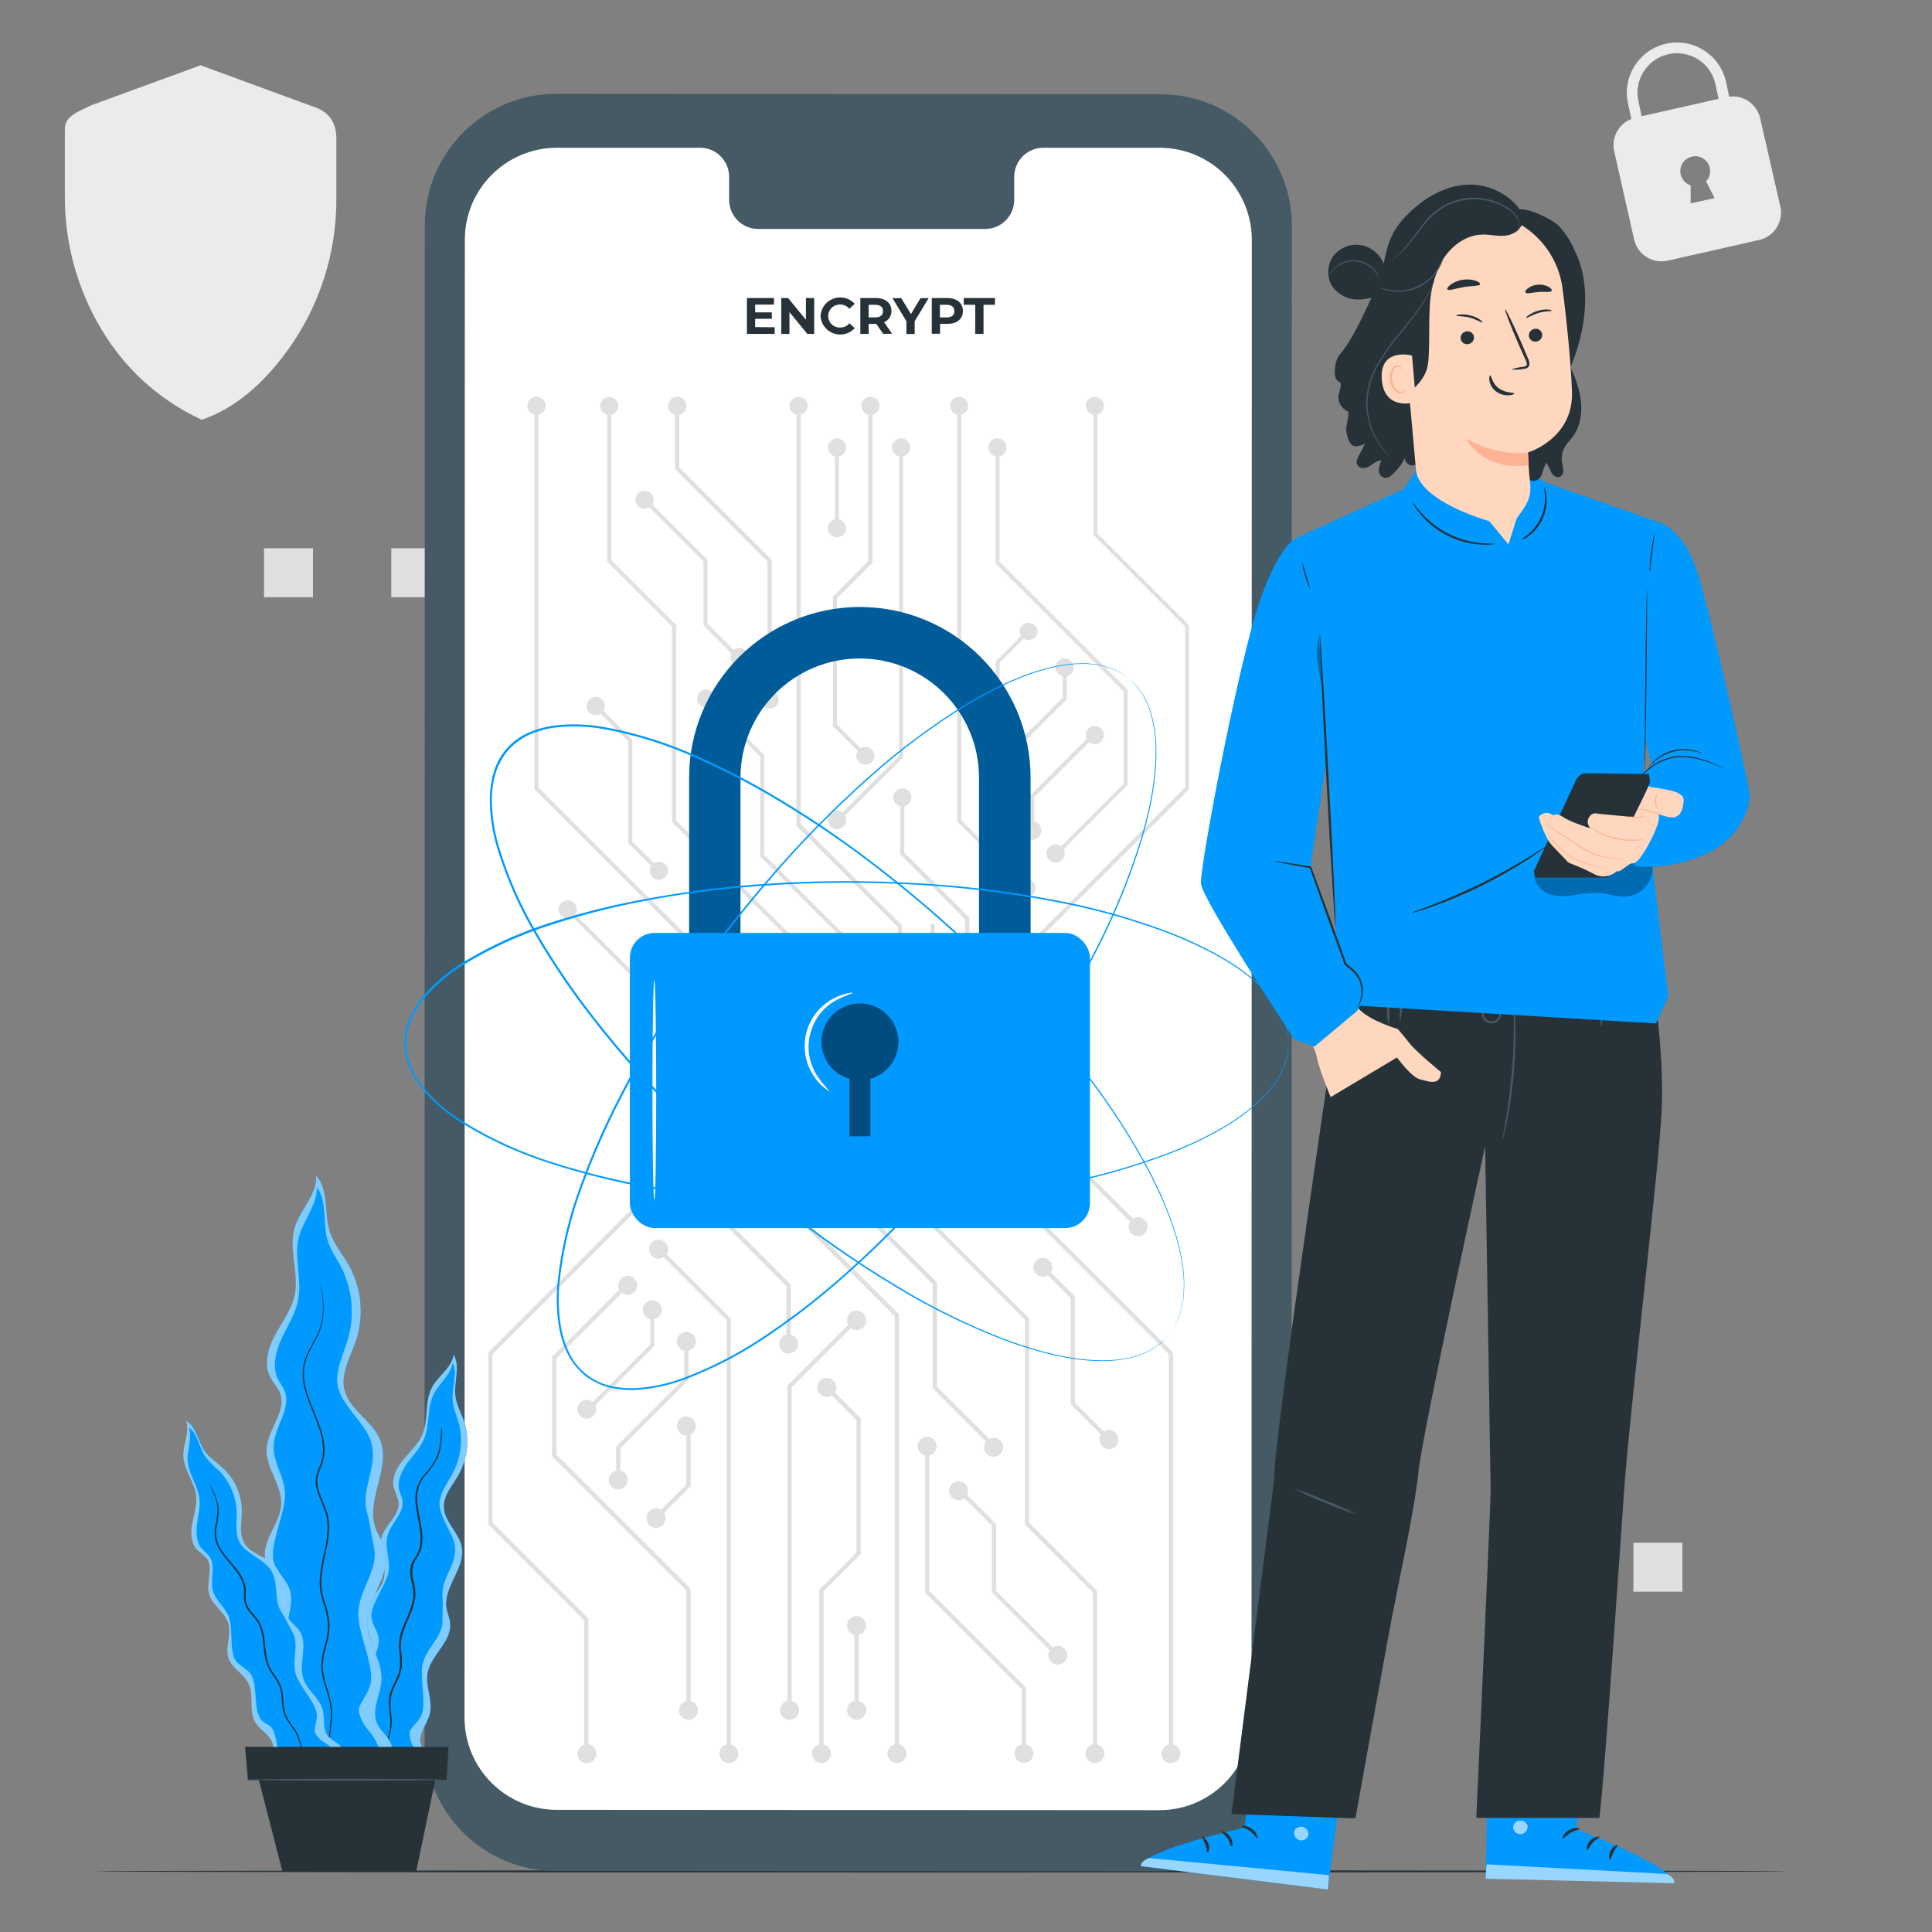 <?xml version="1.0" encoding="UTF-8"?>
<svg id="Layer_2" data-name="Layer 2" xmlns="http://www.w3.org/2000/svg" xmlns:xlink="http://www.w3.org/1999/xlink" viewBox="0 0 1000 1000">
  <rect x="0" y="0" width="1000" height="1000" fill="#808080" stroke="none"/>
  <defs>
    <style>
      .cls-1 {
        mask: url(#mask-58);
      }

      .cls-2 {
        mask: url(#mask-74);
      }

      .cls-3 {
        mask: url(#mask-53);
      }

      .cls-4 {
        mask: url(#mask-67);
      }

      .cls-5 {
        mask: url(#mask-56);
      }

      .cls-6 {
        mask: url(#mask-23);
      }

      .cls-7 {
        mask: url(#mask-27);
      }

      .cls-8 {
        mask: url(#mask-10);
      }

      .cls-9 {
        fill: #000;
      }

      .cls-9, .cls-10, .cls-11, .cls-12, .cls-13, .cls-14, .cls-15, .cls-16, .cls-17, .cls-18 {
        stroke-width: 0px;
      }

      .cls-19 {
        mask: url(#mask-26);
      }

      .cls-10 {
        fill: #e0e0e0;
      }

      .cls-20 {
        mask: url(#mask-46);
      }

      .cls-21 {
        mask: url(#mask-77);
      }

      .cls-22 {
        opacity: .5;
      }

      .cls-23 {
        mask: url(#mask-17);
      }

      .cls-24 {
        mask: url(#mask-43);
      }

      .cls-25 {
        mask: url(#mask-41);
      }

      .cls-26 {
        mask: url(#mask-79);
      }

      .cls-27 {
        mask: url(#mask-49);
      }

      .cls-28 {
        mask: url(#mask-47);
      }

      .cls-11 {
        fill: #455a64;
      }

      .cls-29 {
        mask: url(#mask-82);
      }

      .cls-12 {
        fill: #ffb294;
      }

      .cls-30 {
        mask: url(#mask-2);
      }

      .cls-31 {
        mask: url(#mask-45);
      }

      .cls-32 {
        mask: url(#mask-34);
      }

      .cls-33 {
        mask: url(#mask-33);
      }

      .cls-34 {
        mask: url(#mask-75);
      }

      .cls-35 {
        mask: url(#mask-87);
      }

      .cls-36 {
        mask: url(#mask-78);
      }

      .cls-37 {
        mask: url(#mask-68);
      }

      .cls-38 {
        mask: url(#mask-13);
      }

      .cls-39 {
        mask: url(#mask-59);
      }

      .cls-13 {
        fill: #09f;
      }

      .cls-40 {
        mask: url(#mask-66);
      }

      .cls-41 {
        mask: url(#mask-80);
      }

      .cls-42 {
        mask: url(#mask-3);
      }

      .cls-43 {
        mask: url(#mask-64);
      }

      .cls-44 {
        mask: url(#mask-63);
      }

      .cls-45 {
        mask: url(#mask-73);
      }

      .cls-46 {
        mask: url(#mask-31);
      }

      .cls-14 {
        fill: #ebebeb;
      }

      .cls-47 {
        mask: url(#mask-54);
      }

      .cls-48 {
        mask: url(#mask-30);
      }

      .cls-49 {
        mask: url(#mask-32);
      }

      .cls-50 {
        mask: url(#mask-83);
      }

      .cls-51 {
        mask: url(#mask-9);
      }

      .cls-52 {
        mask: url(#mask-48);
      }

      .cls-53 {
        mask: url(#mask-39);
      }

      .cls-54 {
        mask: url(#mask-12);
      }

      .cls-55 {
        mask: url(#mask-71);
      }

      .cls-56 {
        mask: url(#mask-5);
      }

      .cls-57 {
        mask: url(#mask-61);
      }

      .cls-58 {
        mask: url(#mask-86);
      }

      .cls-59 {
        mask: url(#mask-72);
      }

      .cls-60 {
        mask: url(#mask-88);
      }

      .cls-61 {
        mask: url(#mask-36);
      }

      .cls-62 {
        mask: url(#mask-76);
      }

      .cls-63 {
        mask: url(#mask-35);
      }

      .cls-64 {
        mask: url(#mask-40);
      }

      .cls-65 {
        mask: url(#mask-20);
      }

      .cls-66 {
        mask: url(#mask-70);
      }

      .cls-67 {
        mask: url(#mask-38);
      }

      .cls-68 {
        mask: url(#mask-44);
      }

      .cls-69 {
        mask: url(#mask-25);
      }

      .cls-70 {
        mask: url(#mask-8);
      }

      .cls-15 {
        fill: #263238;
      }

      .cls-71 {
        mask: url(#mask-4);
      }

      .cls-72 {
        mask: url(#mask-24);
      }

      .cls-73 {
        mask: url(#mask-55);
      }

      .cls-16 {
        fill: #ffd6be;
      }

      .cls-74 {
        mask: url(#mask-19);
      }

      .cls-75 {
        mask: url(#mask-60);
      }

      .cls-17 {
        fill: #fafafa;
      }

      .cls-76 {
        mask: url(#mask-15);
      }

      .cls-77 {
        opacity: .3;
      }

      .cls-78 {
        mask: url(#mask-89);
      }

      .cls-79 {
        mask: url(#mask-6);
      }

      .cls-80 {
        mask: url(#mask-42);
      }

      .cls-81 {
        mask: url(#mask-84);
      }

      .cls-82 {
        mask: url(#mask-52);
      }

      .cls-83 {
        mask: url(#mask-16);
      }

      .cls-84 {
        opacity: .6;
      }

      .cls-85 {
        mask: url(#mask-18);
      }

      .cls-86 {
        mask: url(#mask-69);
      }

      .cls-87 {
        mask: url(#mask-37);
      }

      .cls-18 {
        fill: #fff;
      }

      .cls-88 {
        mask: url(#mask-1);
      }

      .cls-89 {
        mask: url(#mask);
      }

      .cls-90 {
        mask: url(#mask-22);
      }

      .cls-91 {
        mask: url(#mask-57);
      }

      .cls-92 {
        mask: url(#mask-85);
      }

      .cls-93 {
        mask: url(#mask-29);
      }

      .cls-94 {
        mask: url(#mask-7);
      }

      .cls-95 {
        mask: url(#mask-62);
      }

      .cls-96 {
        mask: url(#mask-65);
      }

      .cls-97 {
        opacity: .4;
      }

      .cls-98 {
        mask: url(#mask-14);
      }

      .cls-99 {
        mask: url(#mask-21);
      }

      .cls-100 {
        mask: url(#mask-11);
      }

      .cls-101 {
        mask: url(#mask-28);
      }

      .cls-102 {
        mask: url(#mask-81);
      }

      .cls-103 {
        mask: url(#mask-50);
      }

      .cls-104 {
        mask: url(#mask-51);
      }
    </style>
    <mask id="mask" x="853.06" y="-5787" width="25.35" height="32766" maskUnits="userSpaceOnUse"/>
    <mask id="mask-1" x="817.58" y="-5787" width="25.35" height="32766" maskUnits="userSpaceOnUse"/>
    <mask id="mask-2" x="787.19" y="-5787" width="25.35" height="32766" maskUnits="userSpaceOnUse"/>
    <mask id="mask-3" x="853.06" y="-5787" width="25.35" height="32766" maskUnits="userSpaceOnUse"/>
    <mask id="mask-4" x="787.19" y="-5787" width="25.35" height="32766" maskUnits="userSpaceOnUse"/>
    <mask id="mask-5" x="751.71" y="-5787" width="25.35" height="32766" maskUnits="userSpaceOnUse"/>
    <mask id="mask-6" x="817.58" y="-5787" width="25.35" height="32766" maskUnits="userSpaceOnUse"/>
    <mask id="mask-7" x="787.19" y="-5787" width="25.35" height="32766" maskUnits="userSpaceOnUse"/>
    <mask id="mask-8" x="853.06" y="-5787" width="25.35" height="32766" maskUnits="userSpaceOnUse"/>
    <mask id="mask-9" x="817.58" y="-5787" width="25.35" height="32766" maskUnits="userSpaceOnUse"/>
    <mask id="mask-10" x="787.19" y="-5787" width="25.35" height="32766" maskUnits="userSpaceOnUse"/>
    <mask id="mask-11" x="903.11" y="-5787" width="25.35" height="32766" maskUnits="userSpaceOnUse"/>
    <mask id="mask-12" x="903.11" y="-5787" width="25.35" height="32766" maskUnits="userSpaceOnUse"/>
    <mask id="mask-13" x="853.06" y="-5787" width="25.35" height="32766" maskUnits="userSpaceOnUse"/>
    <mask id="mask-14" x="787.19" y="-5787" width="25.35" height="32766" maskUnits="userSpaceOnUse"/>
    <mask id="mask-15" x="751.71" y="-5787" width="25.35" height="32766" maskUnits="userSpaceOnUse"/>
    <mask id="mask-16" x="941.09" y="-5787" width="25.35" height="32766" maskUnits="userSpaceOnUse"/>
    <mask id="mask-17" x="817.58" y="-5787" width="25.35" height="32766" maskUnits="userSpaceOnUse"/>
    <mask id="mask-18" x="787.19" y="-5787" width="25.35" height="32766" maskUnits="userSpaceOnUse"/>
    <mask id="mask-19" x="817.58" y="-5787" width="25.35" height="32766" maskUnits="userSpaceOnUse"/>
    <mask id="mask-20" x="787.19" y="-5787" width="25.35" height="32766" maskUnits="userSpaceOnUse"/>
    <mask id="mask-21" x="751.71" y="-5787" width="25.35" height="32766" maskUnits="userSpaceOnUse"/>
    <mask id="mask-22" x="853.06" y="-5787" width="25.35" height="32766" maskUnits="userSpaceOnUse"/>
    <mask id="mask-23" x="787.19" y="-5787" width="25.35" height="32766" maskUnits="userSpaceOnUse"/>
    <mask id="mask-24" x="751.71" y="-5787" width="25.35" height="32766" maskUnits="userSpaceOnUse"/>
    <mask id="mask-25" x="787.19" y="-5787" width="25.35" height="32766" maskUnits="userSpaceOnUse"/>
    <mask id="mask-26" x="853.06" y="-5787" width="25.35" height="32766" maskUnits="userSpaceOnUse"/>
    <mask id="mask-27" x="817.58" y="-5787" width="25.35" height="32766" maskUnits="userSpaceOnUse"/>
    <mask id="mask-28" x="787.19" y="-5787" width="25.35" height="32766" maskUnits="userSpaceOnUse"/>
    <mask id="mask-29" x="751.71" y="-5787" width="25.35" height="32766" maskUnits="userSpaceOnUse"/>
    <mask id="mask-30" x="817.58" y="-5787" width="25.35" height="32766" maskUnits="userSpaceOnUse"/>
    <mask id="mask-31" x="751.71" y="-5787" width="25.35" height="32766" maskUnits="userSpaceOnUse"/>
    <mask id="mask-32" x="853.06" y="-5787" width="25.35" height="32766" maskUnits="userSpaceOnUse"/>
    <mask id="mask-33" x="787.19" y="-5787" width="25.35" height="32766" maskUnits="userSpaceOnUse"/>
    <mask id="mask-34" x="774.52" y="-5787" width="25.35" height="32766" maskUnits="userSpaceOnUse"/>
    <mask id="mask-35" x="817.58" y="-5787" width="25.35" height="32766" maskUnits="userSpaceOnUse"/>
    <mask id="mask-36" x="853.06" y="-5787" width="25.35" height="32766" maskUnits="userSpaceOnUse"/>
    <mask id="mask-37" x="817.58" y="-5787" width="25.35" height="32766" maskUnits="userSpaceOnUse"/>
    <mask id="mask-38" x="787.19" y="-5787" width="25.35" height="32766" maskUnits="userSpaceOnUse"/>
    <mask id="mask-39" x="779.58" y="-5787" width="25.35" height="32766" maskUnits="userSpaceOnUse"/>
    <mask id="mask-40" x="787.19" y="-5787" width="25.35" height="32766" maskUnits="userSpaceOnUse"/>
    <mask id="mask-41" x="751.71" y="-5787" width="25.35" height="32766" maskUnits="userSpaceOnUse"/>
    <mask id="mask-42" x="817.58" y="-5787" width="25.35" height="32766" maskUnits="userSpaceOnUse"/>
    <mask id="mask-43" x="787.19" y="-5787" width="25.35" height="32766" maskUnits="userSpaceOnUse"/>
    <mask id="mask-44" x="890.44" y="-5787" width="25.35" height="32766" maskUnits="userSpaceOnUse"/>
    <mask id="mask-45" x="129.03" y="-5787" width="25.35" height="32766" maskUnits="userSpaceOnUse"/>
    <mask id="mask-46" x="164.51" y="-5787" width="25.35" height="32766" maskUnits="userSpaceOnUse"/>
    <mask id="mask-47" x="194.92" y="-5787" width="25.35" height="32766" maskUnits="userSpaceOnUse"/>
    <mask id="mask-48" x="129.03" y="-5787" width="25.35" height="32766" maskUnits="userSpaceOnUse"/>
    <mask id="mask-49" x="194.92" y="-5787" width="25.35" height="32766" maskUnits="userSpaceOnUse"/>
    <mask id="mask-50" x="230.4" y="-5787" width="25.35" height="32766" maskUnits="userSpaceOnUse"/>
    <mask id="mask-51" x="164.51" y="-5787" width="25.35" height="32766" maskUnits="userSpaceOnUse"/>
    <mask id="mask-52" x="194.92" y="-5787" width="25.35" height="32766" maskUnits="userSpaceOnUse"/>
    <mask id="mask-53" x="129.03" y="-5787" width="25.35" height="32766" maskUnits="userSpaceOnUse"/>
    <mask id="mask-54" x="164.51" y="-5787" width="25.35" height="32766" maskUnits="userSpaceOnUse"/>
    <mask id="mask-55" x="194.92" y="-5787" width="25.35" height="32766" maskUnits="userSpaceOnUse"/>
    <mask id="mask-56" x="78.98" y="-5787" width="25.35" height="32766" maskUnits="userSpaceOnUse"/>
    <mask id="mask-57" x="78.98" y="-5787" width="25.35" height="32766" maskUnits="userSpaceOnUse"/>
    <mask id="mask-58" x="129.03" y="-5787" width="25.35" height="32766" maskUnits="userSpaceOnUse"/>
    <mask id="mask-59" x="194.92" y="-5787" width="25.35" height="32766" maskUnits="userSpaceOnUse"/>
    <mask id="mask-60" x="230.4" y="-5787" width="25.35" height="32766" maskUnits="userSpaceOnUse"/>
    <mask id="mask-61" x="41.02" y="-5787" width="25.35" height="32766" maskUnits="userSpaceOnUse"/>
    <mask id="mask-62" x="164.51" y="-5787" width="25.35" height="32766" maskUnits="userSpaceOnUse"/>
    <mask id="mask-63" x="194.92" y="-5787" width="25.35" height="32766" maskUnits="userSpaceOnUse"/>
    <mask id="mask-64" x="164.51" y="-5787" width="25.35" height="32766" maskUnits="userSpaceOnUse"/>
    <mask id="mask-65" x="194.92" y="-5787" width="25.35" height="32766" maskUnits="userSpaceOnUse"/>
    <mask id="mask-66" x="230.4" y="-5787" width="25.35" height="32766" maskUnits="userSpaceOnUse"/>
    <mask id="mask-67" x="129.03" y="-5787" width="25.35" height="32766" maskUnits="userSpaceOnUse"/>
    <mask id="mask-68" x="194.92" y="-5787" width="25.35" height="32766" maskUnits="userSpaceOnUse"/>
    <mask id="mask-69" x="230.4" y="-5787" width="25.35" height="32766" maskUnits="userSpaceOnUse"/>
    <mask id="mask-70" x="194.92" y="-5787" width="25.35" height="32766" maskUnits="userSpaceOnUse"/>
    <mask id="mask-71" x="129.03" y="-5787" width="25.35" height="32766" maskUnits="userSpaceOnUse"/>
    <mask id="mask-72" x="164.51" y="-5787" width="25.35" height="32766" maskUnits="userSpaceOnUse"/>
    <mask id="mask-73" x="194.92" y="-5787" width="25.35" height="32766" maskUnits="userSpaceOnUse"/>
    <mask id="mask-74" x="230.4" y="-5787" width="25.35" height="32766" maskUnits="userSpaceOnUse"/>
    <mask id="mask-75" x="164.51" y="-5787" width="25.35" height="32766" maskUnits="userSpaceOnUse"/>
    <mask id="mask-76" x="230.4" y="-5787" width="25.35" height="32766" maskUnits="userSpaceOnUse"/>
    <mask id="mask-77" x="129.03" y="-5787" width="25.35" height="32766" maskUnits="userSpaceOnUse"/>
    <mask id="mask-78" x="194.92" y="-5787" width="25.35" height="32766" maskUnits="userSpaceOnUse"/>
    <mask id="mask-79" x="207.59" y="-5787" width="25.35" height="32766" maskUnits="userSpaceOnUse"/>
    <mask id="mask-80" x="164.51" y="-5787" width="25.35" height="32766" maskUnits="userSpaceOnUse"/>
    <mask id="mask-81" x="129.03" y="-5787" width="25.35" height="32766" maskUnits="userSpaceOnUse"/>
    <mask id="mask-82" x="164.51" y="-5787" width="25.35" height="32766" maskUnits="userSpaceOnUse"/>
    <mask id="mask-83" x="194.92" y="-5787" width="25.35" height="32766" maskUnits="userSpaceOnUse"/>
    <mask id="mask-84" x="202.53" y="-5787" width="25.35" height="32766" maskUnits="userSpaceOnUse"/>
    <mask id="mask-85" x="194.92" y="-5787" width="25.35" height="32766" maskUnits="userSpaceOnUse"/>
    <mask id="mask-86" x="230.4" y="-5787" width="25.35" height="32766" maskUnits="userSpaceOnUse"/>
    <mask id="mask-87" x="164.51" y="-5787" width="25.35" height="32766" maskUnits="userSpaceOnUse"/>
    <mask id="mask-88" x="194.92" y="-5787" width="25.35" height="32766" maskUnits="userSpaceOnUse"/>
    <mask id="mask-89" x="91.65" y="-5787" width="25.35" height="32766" maskUnits="userSpaceOnUse"/>
  </defs>
  <g id="freepik--background-complete--inject-18">
    <path class="cls-14" d="M161.06,54.8l-57.24-21.01-56.67,20.72c-7.23,3.61-13.58,5.6-13.58,12.45v34.48c-.13,24.13,6.33,47.83,18.67,68.57,12.14,20.71,30.35,37.2,52.15,47.24,23.16-7.72,40.45-28.31,51.03-45.92,12.35-20.73,18.8-44.44,18.67-68.57v-30.96c0-9.82-5.09-14.64-13.03-17.01Z"/>
    <rect class="cls-10" x="845.45" y="798.51" width="25.35" height="25.35"/>
    <rect class="cls-10" x="779.56" y="798.51" width="25.35" height="25.35"/>
    <g class="cls-89">
      <rect class="cls-10" x="853.06" y="632.45" width="25.35" height="25.35"/>
    </g>
    <g class="cls-88">
      <rect class="cls-10" x="817.58" y="632.45" width="25.35" height="25.35"/>
    </g>
    <g class="cls-30">
      <rect class="cls-10" x="787.19" y="632.45" width="25.35" height="25.35"/>
    </g>
    <g class="cls-42">
      <rect class="cls-10" x="853.06" y="602.04" width="25.35" height="25.35"/>
    </g>
    <g class="cls-71">
      <rect class="cls-10" x="787.19" y="602.04" width="25.35" height="25.35"/>
    </g>
    <g class="cls-56">
      <rect class="cls-10" x="751.71" y="602.04" width="25.35" height="25.35"/>
    </g>
    <g class="cls-79">
      <rect class="cls-10" x="817.58" y="566.56" width="25.35" height="25.35"/>
    </g>
    <g class="cls-94">
      <rect class="cls-10" x="787.19" y="566.56" width="25.35" height="25.35"/>
    </g>
    <g class="cls-70">
      <rect class="cls-10" x="853.06" y="531.09" width="25.35" height="25.35"/>
    </g>
    <g class="cls-51">
      <rect class="cls-10" x="817.58" y="531.09" width="25.35" height="25.35"/>
    </g>
    <g class="cls-8">
      <rect class="cls-10" x="787.19" y="531.09" width="25.35" height="25.35"/>
    </g>
    <g class="cls-100">
      <rect class="cls-10" x="903.11" y="498.07" width="25.35" height="25.35"/>
    </g>
    <g class="cls-54">
      <rect class="cls-10" x="903.11" y="529.72" width="25.35" height="25.35"/>
    </g>
    <g class="cls-38">
      <rect class="cls-10" x="853.06" y="495.61" width="25.35" height="25.35"/>
    </g>
    <g class="cls-98">
      <rect class="cls-10" x="787.19" y="495.61" width="25.35" height="25.35"/>
    </g>
    <g class="cls-76">
      <rect class="cls-10" x="751.71" y="495.61" width="25.35" height="25.35"/>
    </g>
    <g class="cls-83">
      <rect class="cls-10" x="941.09" y="515.12" width="25.35" height="25.35"/>
    </g>
    <g class="cls-23">
      <rect class="cls-10" x="817.58" y="465.2" width="25.35" height="25.35"/>
    </g>
    <g class="cls-85">
      <rect class="cls-10" x="787.19" y="465.2" width="25.35" height="25.35"/>
    </g>
    <g class="cls-74">
      <rect class="cls-10" x="817.58" y="429.72" width="25.35" height="25.35"/>
    </g>
    <g class="cls-65">
      <rect class="cls-10" x="787.19" y="429.72" width="25.35" height="25.35"/>
    </g>
    <g class="cls-99">
      <rect class="cls-10" x="751.71" y="429.72" width="25.35" height="25.35"/>
    </g>
    <g class="cls-90">
      <rect class="cls-10" x="853.06" y="394.24" width="25.35" height="25.35"/>
    </g>
    <g class="cls-6">
      <rect class="cls-10" x="787.19" y="394.24" width="25.35" height="25.35"/>
    </g>
    <g class="cls-72">
      <rect class="cls-10" x="751.71" y="394.24" width="25.35" height="25.35"/>
    </g>
    <g class="cls-69">
      <rect class="cls-10" x="787.19" y="363.83" width="25.35" height="25.35"/>
    </g>
    <g class="cls-19">
      <rect class="cls-10" x="853.06" y="328.36" width="25.35" height="25.35"/>
    </g>
    <g class="cls-7">
      <rect class="cls-10" x="817.58" y="328.36" width="25.35" height="25.35"/>
    </g>
    <g class="cls-101">
      <rect class="cls-10" x="787.19" y="328.36" width="25.35" height="25.35"/>
    </g>
    <g class="cls-93">
      <rect class="cls-10" x="751.71" y="328.36" width="25.35" height="25.35"/>
    </g>
    <g class="cls-48">
      <rect class="cls-10" x="817.58" y="292.88" width="25.35" height="25.35"/>
    </g>
    <g class="cls-46">
      <rect class="cls-10" x="751.71" y="292.88" width="25.35" height="25.35"/>
    </g>
    <g class="cls-49">
      <rect class="cls-10" x="853.06" y="262.47" width="25.35" height="25.35"/>
    </g>
    <g class="cls-33">
      <rect class="cls-10" x="787.19" y="262.47" width="25.35" height="25.35"/>
    </g>
    <g class="cls-32">
      <rect class="cls-10" x="774.52" y="205.38" width="25.35" height="25.35"/>
    </g>
    <g class="cls-63">
      <rect class="cls-10" x="817.58" y="769.3" width="25.35" height="25.35"/>
    </g>
    <g class="cls-61">
      <rect class="cls-10" x="853.06" y="733.82" width="25.35" height="25.35"/>
    </g>
    <g class="cls-87">
      <rect class="cls-10" x="817.58" y="733.82" width="25.35" height="25.35"/>
    </g>
    <g class="cls-67">
      <rect class="cls-10" x="787.19" y="733.82" width="25.35" height="25.35"/>
    </g>
    <g class="cls-53">
      <rect class="cls-10" x="779.58" y="850.27" width="25.35" height="25.35"/>
    </g>
    <g class="cls-64">
      <rect class="cls-10" x="787.19" y="703.41" width="25.35" height="25.35"/>
    </g>
    <g class="cls-25">
      <rect class="cls-10" x="751.71" y="703.41" width="25.35" height="25.35"/>
    </g>
    <g class="cls-80">
      <rect class="cls-10" x="817.58" y="667.93" width="25.35" height="25.35"/>
    </g>
    <g class="cls-24">
      <rect class="cls-10" x="787.19" y="667.93" width="25.35" height="25.35"/>
    </g>
    <g class="cls-68">
      <rect class="cls-10" x="890.44" y="574.08" width="25.35" height="25.35"/>
    </g>
    <rect class="cls-10" x="136.64" y="283.77" width="25.35" height="25.35"/>
    <rect class="cls-10" x="202.53" y="283.77" width="25.35" height="25.35"/>
    <g class="cls-31">
      <rect class="cls-10" x="129.03" y="449.83" width="25.35" height="25.35"/>
    </g>
    <g class="cls-20">
      <rect class="cls-10" x="164.51" y="449.83" width="25.35" height="25.35"/>
    </g>
    <g class="cls-28">
      <rect class="cls-10" x="194.92" y="449.83" width="25.35" height="25.35"/>
    </g>
    <g class="cls-52">
      <rect class="cls-10" x="129.03" y="480.24" width="25.35" height="25.35"/>
    </g>
    <g class="cls-27">
      <rect class="cls-10" x="194.92" y="480.24" width="25.35" height="25.35"/>
    </g>
    <g class="cls-103">
      <rect class="cls-10" x="230.4" y="480.24" width="25.35" height="25.35"/>
    </g>
    <g class="cls-104">
      <rect class="cls-10" x="164.51" y="515.72" width="25.35" height="25.35"/>
    </g>
    <g class="cls-82">
      <rect class="cls-10" x="194.92" y="515.72" width="25.35" height="25.35"/>
    </g>
    <g class="cls-3">
      <rect class="cls-10" x="129.03" y="551.19" width="25.35" height="25.35"/>
    </g>
    <g class="cls-47">
      <rect class="cls-10" x="164.51" y="551.19" width="25.35" height="25.35"/>
    </g>
    <g class="cls-73">
      <rect class="cls-10" x="194.92" y="551.19" width="25.35" height="25.35"/>
    </g>
    <g class="cls-5">
      <rect class="cls-10" x="78.98" y="584.24" width="25.35" height="25.35"/>
    </g>
    <g class="cls-91">
      <rect class="cls-10" x="78.98" y="552.56" width="25.35" height="25.35"/>
    </g>
    <g class="cls-1">
      <rect class="cls-10" x="129.03" y="586.67" width="25.35" height="25.35"/>
    </g>
    <g class="cls-39">
      <rect class="cls-10" x="194.92" y="586.67" width="25.35" height="25.35"/>
    </g>
    <g class="cls-75">
      <rect class="cls-10" x="230.4" y="586.67" width="25.35" height="25.35"/>
    </g>
    <g class="cls-57">
      <rect class="cls-10" x="41.02" y="567.18" width="25.35" height="25.35"/>
    </g>
    <g class="cls-95">
      <rect class="cls-10" x="164.51" y="617.08" width="25.35" height="25.35"/>
    </g>
    <g class="cls-44">
      <rect class="cls-10" x="194.92" y="617.08" width="25.35" height="25.35"/>
    </g>
    <g class="cls-43">
      <rect class="cls-10" x="164.51" y="652.56" width="25.35" height="25.35"/>
    </g>
    <g class="cls-96">
      <rect class="cls-10" x="194.92" y="652.56" width="25.35" height="25.35"/>
    </g>
    <g class="cls-40">
      <rect class="cls-10" x="230.4" y="652.56" width="25.35" height="25.35"/>
    </g>
    <g class="cls-4">
      <rect class="cls-10" x="129.03" y="688.04" width="25.35" height="25.35"/>
    </g>
    <g class="cls-37">
      <rect class="cls-10" x="194.92" y="688.04" width="25.35" height="25.35"/>
    </g>
    <g class="cls-86">
      <rect class="cls-10" x="230.4" y="688.04" width="25.35" height="25.35"/>
    </g>
    <g class="cls-66">
      <rect class="cls-10" x="194.92" y="718.45" width="25.35" height="25.35"/>
    </g>
    <g class="cls-55">
      <rect class="cls-10" x="129.03" y="753.92" width="25.35" height="25.35"/>
    </g>
    <g class="cls-59">
      <rect class="cls-10" x="164.51" y="753.92" width="25.35" height="25.35"/>
    </g>
    <g class="cls-45">
      <rect class="cls-10" x="194.92" y="753.92" width="25.35" height="25.35"/>
    </g>
    <g class="cls-2">
      <rect class="cls-10" x="230.4" y="753.92" width="25.35" height="25.35"/>
    </g>
    <g class="cls-34">
      <rect class="cls-10" x="164.51" y="789.4" width="25.35" height="25.35"/>
    </g>
    <g class="cls-62">
      <rect class="cls-10" x="230.4" y="789.4" width="25.35" height="25.35"/>
    </g>
    <g class="cls-21">
      <rect class="cls-10" x="129.03" y="819.81" width="25.35" height="25.35"/>
    </g>
    <g class="cls-36">
      <rect class="cls-10" x="194.92" y="819.81" width="25.35" height="25.35"/>
    </g>
    <g class="cls-26">
      <rect class="cls-10" x="207.59" y="876.92" width="25.35" height="25.35"/>
    </g>
    <g class="cls-41">
      <rect class="cls-10" x="164.51" y="312.98" width="25.35" height="25.35"/>
    </g>
    <g class="cls-102">
      <rect class="cls-10" x="129.03" y="348.46" width="25.35" height="25.35"/>
    </g>
    <g class="cls-29">
      <rect class="cls-10" x="164.51" y="348.46" width="25.35" height="25.35"/>
    </g>
    <g class="cls-50">
      <rect class="cls-10" x="194.92" y="348.46" width="25.35" height="25.35"/>
    </g>
    <g class="cls-81">
      <rect class="cls-10" x="202.53" y="232.01" width="25.35" height="25.35"/>
    </g>
    <g class="cls-92">
      <rect class="cls-10" x="194.92" y="378.87" width="25.35" height="25.35"/>
    </g>
    <g class="cls-58">
      <rect class="cls-10" x="230.4" y="378.87" width="25.35" height="25.35"/>
    </g>
    <g class="cls-35">
      <rect class="cls-10" x="164.51" y="414.35" width="25.35" height="25.35"/>
    </g>
    <g class="cls-60">
      <rect class="cls-10" x="194.92" y="414.35" width="25.35" height="25.35"/>
    </g>
    <g class="cls-78">
      <rect class="cls-10" x="91.65" y="508.2" width="25.35" height="25.35"/>
    </g>
    <path class="cls-14" d="M895.01,50.02l-1.64-7.76c-3.16-13.99-17.06-22.78-31.05-19.62s-22.78,17.06-19.62,31.05h0l1.66,7.9c-6.68,2.62-10.44,9.73-8.85,16.72l10.28,45.54c1.72,7.84,9.47,12.8,17.31,11.08.02,0,.05-.01.07-.02l47.27-10.68c7.83-1.71,12.79-9.44,11.08-17.27,0-.03-.01-.06-.02-.09l-10.44-45.65c-1.65-7.32-8.62-12.18-16.06-11.19ZM887.45,102.51l-12.36,2.79v-9.38c-4.06-1.3-6.3-5.65-4.99-9.71,1.3-4.06,5.65-6.3,9.71-4.99,2.61.83,4.57,2.99,5.17,5.66.57,2.52-.15,5.16-1.92,7.03,1.75,3.3,4.4,8.6,4.4,8.6ZM889.53,51.17l-39.81,8.98-1.64-7.67c-2.49-10.99,4.4-21.93,15.39-24.42,10.99-2.49,21.93,4.4,24.42,15.39h0l1.64,7.72Z"/>
  </g>
  <g id="freepik--Floor--inject-18">
    <path class="cls-15" d="M924.94,968.62c0,.31-196.25.58-438.26.58s-438.33-.27-438.33-.58,196.21-.58,438.33-.58,438.26.24,438.26.58Z"/>
  </g>
  <g id="freepik--Device--inject-18">
    <path class="cls-11" d="M600.38,968.62l-312.59-.2c-37.6-.01-68.07-30.5-68.06-68.1h0l.15-783.68c0-37.6,30.48-68.08,68.08-68.08.01,0,.03,0,.04,0l312.59.2c37.59.02,68.06,30.51,68.06,68.1l-.15,783.68c0,37.6-30.48,68.08-68.08,68.08h-.04Z"/>
    <path class="cls-18" d="M600.27,76.48h-60.6c-8.32.19-14.9,7.09-14.71,15.41,0,.03,0,.05,0,.08v11.06c.23,8.32-6.32,15.25-14.63,15.48-.03,0-.07,0-.1,0h-118.13c-8.32-.19-14.9-7.09-14.71-15.41,0-.03,0-.05,0-.08v-11.06c.23-8.32-6.32-15.25-14.63-15.48-.03,0-.07,0-.1,0h-74.36c-26.32-.02-47.68,21.3-47.71,47.62,0,.01,0,.03,0,.04l-.15,764.92c0,26.33,21.33,47.68,47.66,47.71l311.97.18c26.32.02,47.68-21.3,47.71-47.62v-.04l.15-764.94c.1-26.34-21.17-47.76-47.51-47.86-.05,0-.1,0-.16,0Z"/>
    <path class="cls-10" d="M604.98,700.95v201.94c-2.65.61-4.31,3.26-3.7,5.91.61,2.65,3.26,4.31,5.91,3.7,2.65-.61,4.31-3.26,3.7-5.91-.42-1.84-1.86-3.28-3.7-3.7v-202.84l-123.31-123.31v-98.56h-2.21v99.53l123.31,123.24Z"/>
    <path class="cls-10" d="M356.36,699.12c2.67-.61,4.33-3.27,3.72-5.94s-3.27-4.33-5.94-3.72c-2.67.61-4.33,3.27-3.72,5.94.42,1.85,1.87,3.3,3.72,3.72v14.35l-35.23,35.21v12.54c-2.65.61-4.31,3.26-3.7,5.91.61,2.65,3.26,4.31,5.91,3.7,2.65-.61,4.31-3.26,3.7-5.91-.42-1.84-1.86-3.28-3.7-3.7v-11.66l35.23-35.19v-15.26Z"/>
    <path class="cls-10" d="M329.82,665.25c-.02-2.71-2.23-4.89-4.95-4.87-2.71.02-4.89,2.23-4.87,4.95,0,.74.18,1.47.51,2.14l-34.7,34.7v51.67l69.43,69.41v57.11c-2.65.61-4.31,3.26-3.7,5.91.61,2.65,3.26,4.31,5.91,3.7,2.65-.61,4.31-3.26,3.7-5.91-.42-1.84-1.86-3.28-3.7-3.7v-58.04l-69.43-69.41v-49.85l33.91-33.91c2.18,1.64,5.27,1.2,6.91-.98.63-.84.98-1.86.99-2.91Z"/>
    <path class="cls-10" d="M342.58,677.97c.02-2.72-2.17-4.95-4.9-4.97s-4.95,2.17-4.97,4.9c-.02,2.32,1.59,4.34,3.85,4.85v13.07l-29.75,29.75c-2.12-1.69-5.21-1.33-6.9.79-1.69,2.12-1.33,5.21.79,6.9,2.12,1.69,5.21,1.33,6.9-.79.69-.87,1.06-1.94,1.06-3.05,0-.73-.16-1.45-.49-2.1l30.48-30.59v-13.98c2.27-.46,3.91-2.46,3.91-4.78Z"/>
    <path class="cls-10" d="M334.64,785.57c-.18,2.72,1.87,5.07,4.59,5.25s5.07-1.87,5.25-4.59c.01-.22.01-.44,0-.66,0-.92-.26-1.83-.75-2.61l13.71-13.69v-26.78c2.43-1.2,3.43-4.15,2.22-6.58-1.2-2.43-4.15-3.43-6.58-2.22-2.43,1.2-3.43,4.15-2.22,6.58.82,1.66,2.51,2.72,4.37,2.73v25.37l-13.07,13.05c-.78-.49-1.69-.75-2.61-.75-2.71.01-4.9,2.2-4.91,4.91Z"/>
    <path class="cls-10" d="M374.05,629.56v-12.34c2.65-.61,4.31-3.26,3.7-5.91-.61-2.65-3.26-4.31-5.91-3.7-2.65.61-4.31,3.26-3.7,5.91.42,1.84,1.86,3.28,3.7,3.7v13.27l35.23,35.26v25.1c-2.64.61-4.29,3.25-3.68,5.89s3.25,4.29,5.89,3.68c2.64-.61,4.29-3.25,3.68-5.89-.42-1.83-1.85-3.26-3.68-3.68v-26.03l-35.23-35.26Z"/>
    <path class="cls-10" d="M445.54,804.38v-70.2l-13.43-13.4c.52-.79.8-1.71.8-2.65,0-2.72-2.21-4.93-4.93-4.93s-4.93,2.21-4.93,4.93c0,2.72,2.21,4.93,4.93,4.93.91,0,1.81-.26,2.59-.73l12.78,12.78v68.39l-19.29,19.29v80.13c-2.65.61-4.31,3.26-3.7,5.91.61,2.65,3.26,4.31,5.91,3.7,2.65-.61,4.31-3.26,3.7-5.91-.42-1.84-1.86-3.28-3.7-3.7v-79.25l19.26-19.29Z"/>
    <path class="cls-10" d="M484.95,663.73l-50.87-50.87c.49-.78.75-1.69.75-2.61,0-2.71-2.2-4.91-4.91-4.91s-4.91,2.2-4.91,4.91,2.2,4.91,4.91,4.91c.92,0,1.83-.27,2.61-.75l50.21,50.19v53.95l27.63,27.63c-.64.85-.99,1.88-1,2.94-.01,2.72,2.19,4.94,4.91,4.95,2.72.01,4.94-2.19,4.95-4.91.01-2.72-2.19-4.94-4.91-4.95,0,0-.01,0-.02,0-.77,0-1.53.19-2.21.55l-27.14-27.07v-53.95Z"/>
    <path class="cls-10" d="M554.18,726.87l15.62,15.59c-1.44,2.3-.75,5.33,1.55,6.77,2.3,1.44,5.33.75,6.77-1.55s.75-5.33-1.55-6.77c-1.6-1-3.62-1-5.22,0l-14.95-14.84v-55.1l-12.43-12.41c.5-.78.76-1.69.75-2.61,0-2.71-2.2-4.91-4.91-4.91s-4.91,2.2-4.91,4.91,2.2,4.91,4.91,4.91c.92,0,1.83-.26,2.61-.75l11.77,11.77v54.98Z"/>
    <path class="cls-10" d="M571.61,907.67c0-2.29-1.59-4.27-3.83-4.78v-79.49l-35.15-35.26v-105.86l-105.5-105.55-.2-89.02h-2.21l.22,89.93,105.55,105.55v105.86l35.15,35.15v78.7c-2.64.61-4.29,3.25-3.68,5.89.61,2.64,3.25,4.29,5.89,3.68,2.23-.52,3.81-2.5,3.8-4.79h-.04Z"/>
    <path class="cls-10" d="M534.89,907.67c0-2.29-1.59-4.27-3.83-4.78v-29.46l-50.07-50.03v-70.03c2.65-.61,4.31-3.26,3.7-5.91-.61-2.65-3.26-4.31-5.91-3.7-2.65.61-4.31,3.26-3.7,5.91.42,1.84,1.86,3.28,3.7,3.7v70.91l50.1,49.99v28.53c-2.64.61-4.29,3.25-3.68,5.89.61,2.64,3.25,4.29,5.89,3.68,2.23-.52,3.81-2.5,3.8-4.79v.09Z"/>
    <path class="cls-10" d="M469.16,907.67c0-2.28-1.58-4.26-3.8-4.78v-222.57l-54.96-54.96v-140.36h-2.21v141.38l54.94,54.96v221.55c-2.64.62-4.27,3.27-3.65,5.91.62,2.64,3.27,4.27,5.91,3.65,2.22-.52,3.78-2.5,3.78-4.78Z"/>
    <path class="cls-10" d="M442.26,846.2v34.13c-2.65.57-4.34,3.18-3.76,5.84.49,2.27,2.5,3.89,4.83,3.87,2.71.05,4.95-2.1,5.01-4.81.05-2.35-1.58-4.4-3.88-4.9v-34.13c2.65-.61,4.31-3.26,3.7-5.91-.61-2.65-3.26-4.31-5.91-3.7-2.65.61-4.31,3.26-3.7,5.91.42,1.84,1.86,3.28,3.7,3.7h.02Z"/>
    <path class="cls-10" d="M382.06,907.67c0-2.3-1.6-4.29-3.85-4.8v-220.43l-33.18-33.31c1.43-2.3.72-5.33-1.59-6.76-2.3-1.43-5.33-.72-6.76,1.59-1.43,2.3-.72,5.33,1.59,6.76.78.48,1.68.74,2.6.74.92,0,1.82-.27,2.61-.75l32.65,32.65v219.54c-2.64.62-4.27,3.27-3.65,5.91s3.27,4.27,5.91,3.65c2.22-.52,3.78-2.5,3.78-4.78h-.11Z"/>
    <path class="cls-10" d="M308.67,907.67c0-2.4-1.75-4.45-4.11-4.84v-65.05l-49.63-49.63v-87.19l123-123.06.31-.31v-96.57h-2.21v95.73l-123,122.98-.31.33v89l49.63,49.63v64.34c-2.6.77-4.08,3.5-3.31,6.1.77,2.6,3.5,4.08,6.1,3.31,2.08-.62,3.52-2.53,3.52-4.71l.02-.07Z"/>
    <path class="cls-10" d="M448.26,683.59c.18-2.72-1.87-5.07-4.59-5.25s-5.07,1.87-5.25,4.59c-.01.22-.01.44,0,.66,0,.77.16,1.53.51,2.21l-31.36,31.43v163.21c-2.65.61-4.31,3.26-3.7,5.91.61,2.65,3.26,4.31,5.91,3.7,2.65-.61,4.31-3.26,3.7-5.91-.42-1.84-1.86-3.28-3.7-3.7v-162.41l30.63-30.57c.85.68,1.92,1.05,3.01,1.04,2.69-.04,4.84-2.22,4.84-4.91Z"/>
    <path class="cls-10" d="M509.39,559.6c0,2.71,2.2,4.91,4.91,4.91,0,0,.01,0,.02,0,.77-.01,1.53-.21,2.21-.58l68.37,68.39c-.49.78-.75,1.69-.75,2.61-.01,2.72,2.19,4.94,4.91,4.95,2.72.01,4.94-2.19,4.95-4.91.01-2.72-2.19-4.94-4.91-4.95-.01,0-.03,0-.04,0-.92,0-1.83.26-2.61.75l-68.17-68.37c1.62-2.17,1.17-5.25-1-6.87-2.17-1.62-5.25-1.17-6.87,1-.64.86-.98,1.9-.97,2.97l-.04.09Z"/>
    <path class="cls-10" d="M515.61,788.83l-15.02-15.02c.33-.69.5-1.45.49-2.21-.01-2.71-2.22-4.9-4.93-4.89s-4.9,2.22-4.89,4.93c.01,2.71,2.22,4.9,4.93,4.89,1.1,0,2.17-.38,3.03-1.06l14.2,14.2v34.61l29.9,29.88c-.5.78-.76,1.69-.75,2.61,0,2.71,2.2,4.91,4.91,4.91s4.91-2.2,4.91-4.91-2.2-4.91-4.91-4.91c-.92,0-1.83.26-2.61.75l-29.26-29.22v-34.57Z"/>
    <path class="cls-10" d="M278.72,407.58v-192.96c2.54-.58,4.12-3.11,3.54-5.64s-3.11-4.12-5.64-3.54c-2.54.58-4.12,3.11-3.54,5.64.4,1.76,1.78,3.14,3.54,3.54v193.88l117.84,117.84v94.2h2.21v-95.11l-117.95-117.87Z"/>
    <path class="cls-10" d="M516.33,409.39c-2.55.58-4.14,3.12-3.56,5.67.58,2.55,3.12,4.14,5.67,3.56,2.55-.58,4.14-3.12,3.56-5.67-.4-1.77-1.79-3.16-3.56-3.56v-13.71l33.66-33.66v-11.94c2.54-.57,4.13-3.1,3.56-5.63-.57-2.54-3.1-4.13-5.63-3.56-2.54.57-4.13,3.1-3.56,5.63.4,1.77,1.78,3.15,3.56,3.56v11.06l-33.69,33.69v14.58Z"/>
    <path class="cls-10" d="M541.68,441.78c-.02,2.6,2.07,4.73,4.67,4.75,2.6.02,4.73-2.07,4.75-4.67,0-.8-.19-1.59-.57-2.3l33.18-33.18v-49.26l-66.35-66.35v-54.59c2.54-.58,4.12-3.11,3.54-5.64-.58-2.54-3.11-4.12-5.64-3.54-2.54.58-4.12,3.11-3.54,5.64.4,1.76,1.78,3.14,3.54,3.54v55.45l66.35,66.35v47.64l-32.4,32.4c-.83-.63-1.84-.97-2.88-.97-2.58.04-4.65,2.13-4.64,4.71Z"/>
    <path class="cls-10" d="M529.52,429.7c-.18,2.6,1.78,4.84,4.38,5.02,2.6.18,4.84-1.78,5.02-4.38.01-.21.01-.43,0-.65.01-2.19-1.51-4.1-3.65-4.58v-12.5l28.44-28.44c.83.68,1.87,1.05,2.94,1.04,2.6,0,4.71-2.11,4.71-4.71s-2.11-4.71-4.71-4.71c-2.6,0-4.71,2.11-4.71,4.71,0,.7.16,1.4.46,2.03l-29.11,29.13v13.27c-2.26.44-3.86,2.46-3.78,4.76Z"/>
    <path class="cls-10" d="M537.1,326.74c-.18-2.6-2.43-4.56-5.02-4.38-2.35.16-4.22,2.03-4.38,4.38,0,.89.25,1.75.73,2.5l-13.12,13.12v25.59c-2.29,1.24-3.13,4.1-1.89,6.39.8,1.46,2.3,2.4,3.97,2.46,2.6.18,4.84-1.78,5.02-4.38.18-2.6-1.78-4.84-4.38-5.02-.21-.01-.43-.01-.65,0v-24.33l12.5-12.5c.73.48,1.6.74,2.48.73,2.55.01,4.65-2.01,4.73-4.56Z"/>
    <path class="cls-10" d="M499.53,475.88v11.79c-2.53.61-4.08,3.16-3.47,5.69s3.16,4.08,5.69,3.47c2.53-.61,4.08-3.16,3.47-5.69-.41-1.72-1.76-3.06-3.47-3.47v-12.67l-33.69-33.69v-23.98c2.54-.58,4.12-3.11,3.54-5.64s-3.11-4.12-5.64-3.54c-2.54.58-4.12,3.11-3.54,5.64.4,1.76,1.78,3.14,3.54,3.54v24.86l33.57,33.69Z"/>
    <path class="cls-10" d="M431.11,308.78v67.11l12.83,12.81c-1.37,2.2-.69,5.09,1.5,6.46,2.2,1.37,5.09.69,6.46-1.5,1.37-2.2.69-5.09-1.5-6.46-.75-.47-1.62-.71-2.5-.71-.87,0-1.72.25-2.46.71l-12.23-12.23v-65.31l18.42-18.42v-76.59c2.53-.61,4.08-3.16,3.47-5.69-.61-2.53-3.16-4.08-5.69-3.47-2.53.61-4.08,3.16-3.47,5.69.41,1.72,1.76,3.06,3.47,3.47v75.73l-18.31,18.42Z"/>
    <path class="cls-10" d="M393.45,443.21l48.66,48.66c-.48.75-.73,1.61-.73,2.5,0,2.6,2.11,4.71,4.71,4.71,2.6,0,4.71-2.11,4.71-4.71,0-2.6-2.11-4.71-4.71-4.71-.89,0-1.75.25-2.5.73l-47.97-47.97v-51.62l-26.41-26.41c.6-.81.93-1.8.93-2.81-.01-2.58-2.11-4.66-4.69-4.64-2.58.01-4.66,2.11-4.64,4.69.01,2.58,2.11,4.66,4.69,4.64.73,0,1.45-.18,2.1-.51l25.92,25.9-.07,51.56Z"/>
    <path class="cls-10" d="M327.27,382.85l-14.91-14.91c.47-.75.72-1.61.73-2.5,0-2.6-2.11-4.71-4.71-4.71-2.6,0-4.71,2.11-4.71,4.71,0,2.6,2.11,4.71,4.71,4.71.89,0,1.75-.25,2.5-.73l14.29,14.29v52.62l11.88,11.88c-.48.75-.73,1.61-.73,2.5,0,2.6,2.11,4.71,4.71,4.71,2.6,0,4.71-2.11,4.71-4.71,0-2.6-2.11-4.71-4.71-4.71,0,0-.01,0-.02,0-.88,0-1.74.25-2.48.73l-11.26-11.26v-52.62Z"/>
    <path class="cls-10" d="M310.62,210.05c0,2.19,1.51,4.09,3.65,4.58v76.09l33.6,33.6v101.17l100.88,100.9.2,85.07h2.1l-.2-85.95-100.88-100.88v-101.08l-33.6-33.6v-75.2c2.52-.59,4.09-3.11,3.51-5.63-.59-2.52-3.11-4.09-5.63-3.51-2.12.49-3.62,2.38-3.63,4.56v-.11Z"/>
    <path class="cls-10" d="M345.72,210.05c0,2.19,1.51,4.09,3.65,4.58v28.16l47.86,47.86v66.88c-2.53.61-4.08,3.16-3.47,5.69s3.16,4.08,5.69,3.47c2.53-.61,4.08-3.16,3.47-5.69-.41-1.72-1.76-3.06-3.47-3.47v-67.77l-47.86-47.86v-27.27c2.52-.59,4.09-3.11,3.51-5.63-.59-2.52-3.11-4.09-5.63-3.51-2.12.49-3.62,2.38-3.63,4.56h-.11Z"/>
    <path class="cls-10" d="M408.62,210.05c-.01,2.19,1.51,4.1,3.65,4.58v212.86l52.46,52.4v134.28h2.21v-135.14l-52.51-52.53v-211.87c2.52-.59,4.09-3.11,3.51-5.63-.59-2.52-3.11-4.09-5.63-3.51-2.12.49-3.62,2.38-3.63,4.56h-.07Z"/>
    <path class="cls-10" d="M434.26,268.81v-32.62c2.52-.58,4.1-3.1,3.52-5.62-.58-2.52-3.1-4.1-5.62-3.52-2.52.58-4.1,3.1-3.52,5.62.4,1.75,1.77,3.12,3.52,3.52v32.62c-2.54.58-4.12,3.11-3.54,5.64s3.11,4.12,5.64,3.54,4.12-3.11,3.54-5.64c-.4-1.76-1.78-3.14-3.54-3.54Z"/>
    <path class="cls-10" d="M491.78,210.05c0,2.2,1.52,4.11,3.67,4.6v210.63l31.83,31.83c-1.38,2.21-.71,5.11,1.49,6.49,2.21,1.38,5.11.71,6.49-1.49,1.38-2.21.71-5.11-1.49-6.49-.75-.47-1.62-.72-2.51-.72-.89,0-1.75.25-2.5.73l-31.21-31.21v-209.79c2.52-.6,4.08-3.13,3.48-5.65-.6-2.52-3.13-4.08-5.65-3.48-2.11.5-3.6,2.38-3.61,4.55h0Z"/>
    <path class="cls-10" d="M562.05,210.05c0,2.3,1.65,4.26,3.91,4.64v62.17l47.44,47.44v83.27l-117.71,117.6-.31.31v92.36h2.21v-91.5l117.53-117.53.31-.31v-84.98l-47.44-47.44v-61.53c2.48-.73,3.9-3.34,3.17-5.82-.73-2.48-3.34-3.9-5.82-3.17-2.02.6-3.39,2.47-3.36,4.57l.07-.09Z"/>
    <path class="cls-10" d="M428.53,424.24c-.18,2.6,1.78,4.84,4.38,5.02,2.6.18,4.84-1.78,5.02-4.38.01-.21.01-.43,0-.65,0-.71-.17-1.42-.49-2.06l29.97-30.08v-155.91c2.54-.57,4.13-3.1,3.56-5.63-.57-2.54-3.1-4.13-5.63-3.56-2.54.57-4.13,3.1-3.56,5.63.4,1.77,1.78,3.15,3.56,3.56v155.13l-29.22,29.22c-.82-.66-1.84-1.02-2.9-1.02-2.59.01-4.69,2.12-4.69,4.71Z"/>
    <path class="cls-10" d="M370.07,542.74c0-2.59-2.1-4.69-4.69-4.69-.77,0-1.53.18-2.21.53l-65.38-65.36c.48-.73.74-1.6.73-2.48.01-2.6-2.09-4.72-4.69-4.73-2.6-.01-4.72,2.09-4.73,4.69-.01,2.6,2.09,4.72,4.69,4.73.01,0,.03,0,.04,0,.88,0,1.75-.25,2.5-.71l65.25,65.25c-.6.8-.93,1.77-.93,2.76-.18,2.6,1.78,4.84,4.38,5.02,2.6.18,4.84-1.78,5.02-4.38.01-.21.01-.43,0-.65h.02Z"/>
    <path class="cls-10" d="M364.12,323.64l14.35,14.38c-.3.64-.46,1.33-.46,2.03,0,2.6,2.11,4.71,4.71,4.71,2.6,0,4.71-2.11,4.71-4.71,0-2.6-2.11-4.71-4.71-4.71-1.06,0-2.09.35-2.92,1.02l-13.58-13.58v-33.02l-28.58-28.55c.46-.75.7-1.62.71-2.5.01-2.6-2.09-4.72-4.69-4.73-2.6-.01-4.72,2.09-4.73,4.69-.01,2.6,2.09,4.72,4.69,4.73.01,0,.03,0,.04,0,.88,0,1.75-.25,2.5-.71l27.96,27.96v33Z"/>
    <path class="cls-15" d="M400.98,169.37v3.45h-14.38v-18.56h14.02v3.38h-9.75v4.03h8.63v3.34h-8.63v4.29l10.11.07Z"/>
    <path class="cls-15" d="M421.42,154.27v18.56h-3.54l-9.25-11.26v11.26h-4.25v-18.56h3.56l9.22,11.26v-11.26h4.25Z"/>
    <path class="cls-15" d="M424.69,163.53c.35-5.63,5.21-9.91,10.84-9.56,2.62.16,5.07,1.33,6.85,3.25l-2.74,2.63c-1.14-1.41-2.85-2.23-4.67-2.21-3.28-.2-6.1,2.3-6.3,5.58-.2,3.28,2.3,6.1,5.58,6.3.24.01.48.01.73,0,1.81.02,3.54-.79,4.67-2.21l2.76,2.54c-3.81,4.15-10.26,4.43-14.41.62-1.96-1.79-3.14-4.28-3.29-6.93l-.02-.02Z"/>
    <path class="cls-15" d="M457.14,172.82l-3.58-5.18h-3.96v5.18h-4.29v-18.56h8.03c4.95,0,8.07,2.57,8.07,6.64.1,2.57-1.43,4.92-3.83,5.86l4.16,5.97-4.6.09ZM453.09,157.76h-3.49v6.52h3.49c2.63,0,3.96-1.24,3.96-3.25s-1.33-3.27-3.96-3.27h0Z"/>
    <path class="cls-15" d="M473.44,166.25v6.64h-4.29v-6.64l-7.19-11.92h4.56l4.98,8.25,4.95-8.25h4.22l-7.23,11.92Z"/>
    <path class="cls-15" d="M498.39,160.99c0,4.14-3.1,6.64-8.05,6.64h-3.76v5.11h-4.29v-18.47h8.05c4.95,0,8.05,2.57,8.05,6.72ZM493.96,160.99c0-2.03-1.33-3.23-3.94-3.23h-3.52v6.52h3.52c2.68,0,4-1.28,4-3.3h-.07Z"/>
    <path class="cls-15" d="M504.78,157.76h-5.95v-3.49h16.17v3.49h-5.93v15.06h-4.31l.02-15.06Z"/>
  </g>
  <g id="freepik--Padlock--inject-18">
    <path class="cls-13" d="M533.43,547.23h-26.67v-144.69c-.01-34.11-27.67-61.74-61.78-61.73-34.09.01-61.71,27.64-61.73,61.73v144.69h-26.54v-144.69c0-48.79,39.55-88.34,88.34-88.34s88.34,39.55,88.34,88.34l.04,144.69Z"/>
    <g class="cls-97">
      <path class="cls-9" d="M533.43,547.23h-26.67v-144.69c-.01-34.11-27.67-61.74-61.78-61.73-34.09.01-61.71,27.64-61.73,61.73v144.69h-26.54v-144.69c0-48.79,39.55-88.34,88.34-88.34s88.34,39.55,88.34,88.34l.04,144.69Z"/>
    </g>
    <rect class="cls-13" x="326.03" y="482.87" width="238.12" height="152.77" rx="12.85" ry="12.85"/>
    <g class="cls-22">
      <path class="cls-9" d="M465,539.36c.06-10.99-8.81-19.95-19.8-20.01s-19.95,8.81-20.01,19.8c-.05,8.94,5.87,16.81,14.46,19.25v29.77h10.86v-29.77c8.53-2.41,14.44-10.18,14.49-19.04Z"/>
    </g>
    <path class="cls-17" d="M338.66,621.15c-.53,0-.97-25.48-.97-56.89s.44-56.91.97-56.91,1,25.48,1,56.91-.38,56.89-1,56.89Z"/>
    <path class="cls-17" d="M429.5,564.86c0,.11-.93-.31-2.21-1.33-1.97-1.47-3.7-3.23-5.13-5.22-9.3-12.26-6.9-29.75,5.37-39.04,1.42-1.08,2.94-2.02,4.54-2.8,2.18-1.14,4.51-1.94,6.92-2.39.87-.23,1.78-.28,2.68-.13-3.04,1.02-6,2.27-8.85,3.74-13.35,7.34-18.22,24.11-10.87,37.46.44.81.93,1.59,1.45,2.35,1.84,2.61,3.88,5.07,6.1,7.37Z"/>
    <path class="cls-13" d="M604.08,692.11l1.59-2.21.91-1.19c.31-.44.58-1,.91-1.55.79-1.28,1.47-2.64,2.01-4.05.33-.8.71-1.64,1.02-2.54s.53-1.88.8-2.92c.32-1.06.55-2.15.69-3.25.24-1.18.4-2.38.49-3.58.49-5.76.23-11.56-.77-17.25-2.01-12.94-7.48-28.13-15.88-44.68-9.73-18.65-21.13-36.38-34.06-52.97-15.59-20.2-32.59-39.27-50.87-57.06-20.87-20.51-43.15-39.54-66.69-56.93-12.45-9.13-25.59-18-39.44-26.36-14.08-8.6-28.71-16.27-43.79-22.96-15.52-7.11-31.86-12.24-48.66-15.28-8.58-1.52-17.34-1.73-25.99-.64-4.33.64-8.55,1.86-12.54,3.65-3.97,1.88-7.55,4.49-10.55,7.7-2.83,3.35-5.02,7.19-6.46,11.32-1.31,4.18-2.05,8.52-2.21,12.89-.1,8.71,1.11,17.39,3.58,25.75,4.94,16.4,11.93,32.12,20.79,46.78,8.36,14.22,17.65,27.89,27.8,40.9,9.86,12.81,20.19,24.84,30.7,36.16,19.94,21.4,41.38,41.35,64.14,59.72,19.77,16.11,40.65,30.8,62.48,43.97,17.95,10.96,36.86,20.27,56.49,27.82,17.38,6.44,33.18,10.15,46.18,10.66,5.78.35,11.58-.04,17.25-1.17,1.18-.23,2.35-.54,3.49-.91,1.08-.26,2.14-.61,3.16-1.04l2.81-1.13c.86-.42,1.64-.88,2.41-1.28,1.33-.71,2.6-1.54,3.78-2.48.51-.4,1.02-.73,1.44-1.08l1.06-1.02,1.95-1.84s-.62.66-1.86,1.9l-1.06,1.06c-.42.35-.91.69-1.44,1.08-1.17.97-2.44,1.82-3.78,2.54-.75.4-1.55.88-2.39,1.3l-2.83,1.17c-1.02.44-2.08.79-3.16,1.06-1.15.38-2.33.69-3.52.93-5.69,1.18-11.51,1.61-17.32,1.28-13.14-.44-28.93-4.11-46.45-10.53-19.69-7.51-38.66-16.79-56.67-27.74-21.89-13.14-42.82-27.82-62.64-43.93-22.82-18.36-44.32-38.32-64.32-59.72-10.53-11.32-20.86-23.38-30.77-36.21-10.18-13.05-19.49-26.75-27.89-41.01-8.88-14.7-15.88-30.46-20.83-46.91-2.53-8.45-3.75-17.24-3.63-26.05.13-4.5.87-8.97,2.21-13.27,2.78-8.75,9.16-15.89,17.54-19.64,4.09-1.82,8.4-3.08,12.83-3.74,8.75-1.11,17.62-.89,26.3.66,16.9,3.05,33.35,8.2,48.97,15.35,15.11,6.72,29.77,14.42,43.88,23.05,13.87,8.38,27.01,17.27,39.48,26.54,23.56,17.41,45.86,36.46,66.73,57.02,18.25,17.85,35.21,36.97,50.76,57.22,12.92,16.63,24.31,34.4,34.02,53.08,8.34,16.61,13.78,31.89,15.73,44.88.98,5.73,1.22,11.57.71,17.36-.12,1.21-.29,2.41-.53,3.61-.14,1.1-.37,2.19-.69,3.25-.31,1.04-.58,2.01-.84,2.94s-.71,1.73-1.04,2.54c-.57,1.41-1.27,2.76-2.08,4.05-.33.55-.62,1.08-.93,1.55s-.64.82-.93,1.15c-1.08,1.53-1.59,2.21-1.59,2.21Z"/>
    <path class="cls-13" d="M667.02,539.96s0-.91-.22-2.65c0-.44,0-.93-.13-1.48s-.22-1.13-.35-1.77c-.25-1.51-.64-2.99-1.17-4.42-.31-.8-.58-1.68-.95-2.57l-1.33-2.72c-.49-1-1.04-1.96-1.66-2.88-.66-.95-1.22-2.03-2.01-2.99-3.49-4.62-7.55-8.78-12.1-12.36-10.09-8.32-24.33-16.04-41.58-22.78-19.67-7.44-39.98-13.08-60.67-16.85-25.06-4.73-50.41-7.69-75.89-8.85-29.23-1.42-58.53-.78-87.68,1.92-15.48,1.46-31.08,3.58-46.98,6.64-16.23,3.02-32.25,7.09-47.95,12.16-16.3,5.05-31.9,12.12-46.45,21.03-7.45,4.57-14.17,10.24-19.91,16.83-2.81,3.35-5.15,7.07-6.94,11.06-3.64,8.12-3.64,17.41,0,25.52,1.8,3.98,4.14,7.7,6.94,11.06,5.74,6.59,12.45,12.27,19.91,16.83,14.55,8.92,30.15,15.99,46.45,21.06,15.69,5,31.68,8.98,47.89,11.92,15.9,2.99,31.61,5.09,46.98,6.64,29.14,2.71,58.44,3.35,87.68,1.92,25.47-1.16,50.83-4.11,75.89-8.85,20.7-3.77,41.01-9.41,60.69-16.85,17.25-6.75,31.47-14.47,41.56-22.78,4.54-3.59,8.61-7.74,12.1-12.36.8-.95,1.35-2.03,2.01-2.99.62-.92,1.17-1.88,1.66-2.88.46-.95.91-1.86,1.35-2.72.44-.86.62-1.75.93-2.57.53-1.43.92-2.92,1.17-4.42.13-.64.29-1.24.35-1.77s0-1.04.13-1.48c.13-1.75.22-2.65.22-2.65,0,0,0,.91-.13,2.68v1.48c0,.55-.22,1.13-.33,1.77-.25,1.51-.63,2.99-1.15,4.42-.29.82-.55,1.7-.91,2.59l-1.33,2.74c-.47,1.01-1.02,1.98-1.66,2.9-.61,1.05-1.27,2.07-1.99,3.05-3.48,4.65-7.54,8.84-12.08,12.47-10.11,8.4-24.33,16.19-41.63,23-19.69,7.51-40.03,13.22-60.76,17.05-25.08,4.75-50.47,7.7-75.97,8.85-29.28,1.46-58.62.86-87.81-1.81-15.48-1.46-31.14-3.56-47.07-6.52-16.28-2.97-32.35-6.98-48.11-12.03-16.41-5.07-32.13-12.17-46.78-21.14-7.5-4.63-14.26-10.37-20.04-17.03-2.86-3.44-5.25-7.25-7.1-11.32-3.73-8.38-3.73-17.96,0-26.34,1.84-4.08,4.23-7.89,7.1-11.32,5.79-6.65,12.55-12.39,20.06-17.01,14.64-8.97,30.35-16.08,46.76-21.14,15.79-5.03,31.89-9.02,48.19-11.94,15.92-2.99,31.67-5.09,47.07-6.64,29.18-2.67,58.52-3.28,87.79-1.81,25.51,1.15,50.9,4.11,76,8.85,20.73,3.82,41.07,9.52,60.76,17.03,17.27,6.81,31.52,14.6,41.6,23,4.55,3.62,8.61,7.82,12.1,12.47.72.98,1.38,2,1.99,3.05.64.92,1.19,1.89,1.66,2.9l1.33,2.74c.35.91.62,1.77.91,2.59.52,1.44.91,2.92,1.15,4.42.11.64.27,1.24.33,1.77s0,1.04,0,1.5c.09,1.88.11,2.79.11,2.79Z"/>
    <path class="cls-13" d="M583.51,350.56l-2.21-1.44-1.24-.82c-.49-.27-1.04-.51-1.61-.8-1.34-.71-2.74-1.29-4.18-1.75-.82-.24-1.68-.58-2.59-.82l-2.99-.62c-1.08-.23-2.17-.38-3.27-.44-1.17,0-2.37-.29-3.63-.24-5.78-.08-11.55.58-17.16,1.97-12.76,2.9-27.56,9.4-43.48,18.91-17.93,10.99-34.83,23.57-50.49,37.6-19.07,16.92-36.91,35.16-53.41,54.59-19.04,22.23-36.49,45.77-52.2,70.47-8.27,13.05-16.21,26.74-23.6,41.14-7.6,14.64-14.25,29.76-19.91,45.25-6,16-9.99,32.68-11.88,49.65-.92,8.66-.53,17.42,1.15,25.97.92,4.27,2.41,8.4,4.42,12.28,4.19,7.89,11.54,13.63,20.22,15.77,4.26,1.02,8.63,1.46,13.01,1.3,8.7-.48,17.28-2.29,25.44-5.35,15.99-6.03,31.16-14.06,45.14-23.89,13.62-9.32,26.62-19.52,38.91-30.54,12.08-10.73,23.38-21.85,33.97-33.18,20.01-21.38,38.49-44.14,55.29-68.12,14.72-20.82,27.94-42.66,39.57-65.36,9.7-18.67,17.69-38.17,23.87-58.28,5.24-17.69,7.85-33.73,7.45-46.8-.05-5.78-.84-11.54-2.37-17.12-.32-1.17-.69-2.32-1.13-3.45-.34-1.06-.76-2.08-1.26-3.07l-1.33-2.72c-.46-.82-1-1.57-1.44-2.21-.8-1.29-1.71-2.49-2.74-3.61-.42-.51-.8-.97-1.17-1.37s-.77-.69-1.08-1l-1.97-1.81s.71.58,2.03,1.75l1.11.97c.4.38.77.86,1.22,1.35,1.03,1.12,1.95,2.32,2.76,3.61.46.73,1,1.48,1.48,2.21.49.73.88,1.77,1.37,2.74.51.99.93,2.02,1.28,3.07.35,1.11.88,2.21,1.17,3.45,1.54,5.6,2.37,11.38,2.46,17.19.46,13.14-2.1,29.15-7.3,46.98-6.13,20.17-14.09,39.73-23.78,58.46-11.62,22.77-24.85,44.67-39.59,65.56-16.79,24.04-35.27,46.86-55.29,68.28-10.59,11.28-21.9,22.43-34.02,33.18-12.31,11.06-25.33,21.3-38.97,30.66-14.07,9.86-29.32,17.92-45.39,24-8.24,3.06-16.88,4.86-25.66,5.35-4.46.15-8.93-.3-13.27-1.33-4.36-1.2-8.47-3.18-12.12-5.86-3.5-2.86-6.44-6.35-8.67-10.28-2.09-3.96-3.64-8.19-4.6-12.56-1.71-8.65-2.11-17.51-1.17-26.28,1.88-17.05,5.88-33.8,11.92-49.85,5.64-15.54,12.29-30.69,19.91-45.36,7.41-14.42,15.48-28.16,23.69-41.21,15.77-24.7,33.28-48.24,52.37-70.47,16.56-19.44,34.47-37.7,53.59-54.63,15.73-14.04,32.69-26.62,50.69-37.6,15.99-9.49,30.85-15.97,43.68-18.8,5.65-1.37,11.46-2.01,17.27-1.9,1.21.03,2.42.12,3.63.29,1.12.06,2.23.22,3.32.46l2.96.64c.93.27,1.79.58,2.61.86,1.45.45,2.85,1.05,4.18,1.79.58.29,1.13.53,1.61.82l1.22.84c1.46,1.06,2.19,1.55,2.19,1.55Z"/>
    <path class="cls-13" d="M686.35,371.22c0,4.69-3.8,8.49-8.49,8.49-4.69,0-8.49-3.8-8.49-8.49s3.8-8.49,8.49-8.49h0c4.69,0,8.49,3.8,8.49,8.49Z"/>
    <path class="cls-13" d="M673.68,439.36c0,1.22-.99,2.21-2.21,2.21s-2.21-.99-2.21-2.21.99-2.21,2.21-2.21,2.21.99,2.21,2.21Z"/>
  </g>
  <g id="freepik--Plant--inject-18">
    <path class="cls-13" d="M186.78,914.08c-5.09-.24-6.64-7.45-4.69-12.19s5.64-8.85,5.71-14.04c0-4.42-2.76-8.45-3.03-12.87-.49-7.98,7.21-14.49,7.54-22.45.24-6.24-4.07-12.16-3.03-18.29,1.13-6.64,8.01-10.93,9.58-17.41,1.68-6.92-3.12-14.22-1.28-21.1s9.91-11.88,8.85-18.87c-.67-2.26-1.48-4.47-2.41-6.64-1.44-5.22,1.42-10.66,4.87-14.84,3.45-4.18,7.67-7.87,9.8-12.85,3.3-7.65,1.02-16.94,4.89-24.33,3.21-6.15,10.37-10.26,11.28-17.14,3.65,6.19,0,14.07.91,21.19.55,4.64,2.94,8.85,4.42,13.27,3.01,9.19,2.03,19.23-2.7,27.67-3.12,5.46-7.94,10.64-7.67,16.94.29,7.61,7.92,13.14,9.27,20.66,1.92,10.75-9.53,20.41-7.94,31.21.42,2.79,1.68,5.42,1.92,8.23.82,9.53-10.02,16.28-11.68,25.72-1.19,6.95,2.81,14.13,1.15,20.99-1.28,5.29-5.84,10.02-4.71,15.33.76,2.23,1.74,4.39,2.92,6.44,1.79,4.24,1.05,9.13-1.92,12.65-3.12,3.44-8.1,4.46-12.32,2.52"/>
    <g class="cls-22">
      <path class="cls-18" d="M220.64,908.82c-1.18-2.05-2.16-4.2-2.92-6.44-1.13-5.31,3.43-10.04,4.71-15.33,1.66-6.86-2.34-14.04-1.15-20.99,1.66-9.44,12.5-16.19,11.68-25.72-.24-2.81-1.5-5.44-1.92-8.23-1.59-10.79,9.86-20.46,7.94-31.21-1.35-7.52-8.98-13.05-9.27-20.66-.27-6.3,4.56-11.48,7.67-16.94,4.73-8.44,5.71-18.48,2.7-27.67-1.48-4.42-3.87-8.6-4.42-13.27-.82-7.12,2.74-15-.91-21.19-.91,6.88-8.07,11.06-11.28,17.14-3.87,7.37-1.59,16.65-4.89,24.33-2.21,4.98-6.35,8.67-9.8,12.85s-6.3,9.62-4.87,14.84c.93,2.16,1.74,4.38,2.41,6.64,1.15,6.99-6.92,12.01-8.85,18.87-1.92,6.86,2.96,14.18,1.28,21.1-1.57,6.48-8.45,10.82-9.58,17.41-1.04,6.13,3.27,12.05,3.03,18.29-.33,7.96-8.03,14.47-7.54,22.45.27,4.42,3.07,8.45,3.03,12.87,0,5.09-3.8,9.31-5.71,14.04-1.9,4.73-.4,11.94,4.69,12.19l19.62,9.84c4.22,1.94,9.2.92,12.32-2.52,3.02-3.51,3.8-8.42,2.01-12.7Z"/>
    </g>
    <path class="cls-13" d="M213.98,904.15c-1.35-2.28-2.04-4.89-1.97-7.54.53-2.92,5.46-5.49,6.64-10.44,1.59-6.41-1.28-17.69,0-24.33,1.68-8.85,10.77-14.58,10.4-23.31-.11-2.59.27-9.44,0-11.99-.97-9.84,7.67-16.46,6.41-26.23-.86-6.81-7.96-14.82-7.96-21.83,0-5.77,4.14-10.84,6.9-16.1,4.17-7.87,5.28-17,3.12-25.63-1.08-3.98-2.94-7.67-3.25-11.92-.46-6.5,2.74-13.98,0-19.44-.95,6.39-7.03,10.66-9.89,16.5-3.45,7.03-1.86,15.48-4.8,22.71-1.92,4.71-5.55,8.4-8.54,12.47-2.99,4.07-5.53,9.25-4.42,13.96.44,2.06,1.53,3.83,1.77,5.93.73,6.37-6.1,11.52-7.83,17.94s1.99,12.87.4,19.35c-1.53,6.08-7.48,14.33-8.6,20.48-1.06,5.71,4.11,9.44,3.72,15.17-.53,7.39-7.92,16.3-7.76,23.6,0,4.07,3.47,5.35,3.3,9.44-.2,4.69-4.14,14.04-5.86,18.53-1.87,4.12-1.41,8.92,1.22,12.61l21.92,10.86c9.6-4.58,9.16-14.09,5.11-20.79Z"/>
    <path class="cls-15" d="M228.71,738.75c0,.16,0,.32,0,.49v1.44c0,1.24,0,3.1-.22,5.46-.21,2.91-.88,5.77-1.99,8.47-1.79,3.41-4.02,6.57-6.64,9.4-1.39,1.69-2.45,3.62-3.12,5.71-.68,2.27-.95,4.65-.8,7.01.24,4.95,1.77,10.11,2.48,15.73.45,2.9.36,5.85-.27,8.71-.39,1.48-.97,2.9-1.73,4.22-.82,1.23-1.56,2.52-2.21,3.85-.99,2.86-1.03,5.96-.13,8.85.31,1.53.66,3.1.84,4.73.19,1.66.14,3.35-.13,5-.61,3.19-1.62,6.29-3.01,9.22-1.31,2.79-2.44,5.67-3.38,8.6-.85,2.87-1.11,5.88-.77,8.85.43,2.88.54,5.79.31,8.69-.49,2.73-1.43,5.37-2.76,7.81-1.21,2.25-2.13,4.64-2.74,7.12-.93,4.82.44,9.47.33,13.78-.25,3.85-1.1,7.63-2.52,11.21-1.04,2.68-1.78,5.47-2.21,8.32-.24,1.8-.05,3.62.55,5.33.44,1.15.77,1.73.73,1.75-.36-.53-.66-1.09-.91-1.68-.67-1.72-.92-3.58-.73-5.42.36-2.88,1.03-5.72,2.01-8.45,1.36-3.54,2.16-7.27,2.37-11.06-.06-2.22-.24-4.43-.53-6.64-.35-2.43-.35-4.89,0-7.32.95-5.07,4.67-9.42,5.44-14.89.21-2.84.09-5.7-.33-8.52-.34-3.04-.09-6.12.75-9.07,1.68-5.95,5.33-11.39,6.37-17.69.21-1.56.21-3.13,0-4.69-.15-1.57-.51-3.1-.82-4.64-.94-3.08-.87-6.38.2-9.42.71-1.36,1.5-2.67,2.37-3.94.73-1.25,1.28-2.6,1.64-4,.6-2.76.7-5.61.29-8.4-.69-5.53-2.21-10.71-2.41-15.77-.16-2.45.14-4.91.88-7.25.7-2.15,1.82-4.15,3.27-5.88,2.6-2.78,4.83-5.88,6.64-9.22,1.13-2.64,1.83-5.44,2.08-8.29.27-2.37.33-4.2.4-5.46v-1.42c.09-.24.23-.45.42-.62Z"/>
    <path class="cls-13" d="M155.48,916.65c-7.12,1.04-11.17-8.52-9.84-15.59,1.33-7.08,5.37-13.96,4.07-21.03-1.15-6.15-6.15-11.06-7.74-16.99-2.85-10.93,6.04-22.12,4.42-33.18-1.35-8.67-8.85-15.7-9.2-24.51-.24-9.42,8.1-17.3,8.49-26.72.44-10.04-8.21-18.87-7.54-28.89.66-10.02,10.31-19.24,6.83-28.58-1.15-3.1-3.65-5.51-5.13-8.47-3.43-6.83-.97-15.15,2.65-21.87,3.63-6.72,8.49-13.01,10.09-20.5,2.43-11.48-3.25-23.75,0-35.01,2.79-9.38,11.59-17.05,11.06-26.83,6.64,7.56,3.96,19.44,7.06,29.08,2.03,6.28,6.5,11.43,9.78,17.19,6.69,11.9,8.07,26.07,3.8,39.04-2.81,8.45-8.05,16.92-5.99,25.59,2.5,10.48,14.6,16.04,18.51,26.08,5.62,14.38-7.61,30.96-2.46,45.43,1.35,3.74,3.83,7.03,4.93,10.86,3.74,13.01-9.42,25.3-9.11,38.84.22,9.95,7.74,18.8,7.32,28.75-.33,7.67-5.35,15.48-2.34,22.56,1.3,3.05,3.94,5.33,5.79,8.1,3.65,5.38,3.97,12.36.82,18.05-3.37,5.62-10,8.4-16.37,6.88"/>
    <g class="cls-22">
      <path class="cls-18" d="M200.91,899.99c-1.86-2.76-4.42-5.04-5.79-8.1-3.01-7.08,2.01-14.89,2.34-22.56.42-9.95-7.1-18.8-7.32-28.75-.31-13.54,12.85-25.83,9.11-38.84-1.11-3.83-3.58-7.12-4.93-10.86-5.15-14.53,8.07-30.96,2.46-45.43-3.91-10.04-16.01-15.59-18.51-26.08-2.06-8.67,3.18-17.14,5.99-25.59,4.26-12.97,2.88-27.14-3.8-39.04-3.27-5.75-7.74-10.9-9.78-17.19-3.1-9.64-.31-21.52-7.06-29.08.64,9.78-8.16,17.45-11.06,26.83-3.34,11.26,2.34,23.53,0,35.01-1.59,7.5-6.44,13.78-10.09,20.5s-6.08,15.04-2.65,21.87c1.48,2.96,3.98,5.37,5.13,8.47,3.52,9.38-6.3,18.56-6.94,28.55s7.98,18.84,7.54,28.89c-.4,9.42-8.85,17.3-8.49,26.72.24,8.85,7.85,15.84,9.2,24.51,1.73,11.06-7.17,22.27-4.42,33.18,1.59,6.04,6.64,10.84,7.74,16.99,1.3,7.08-2.74,13.96-4.07,21.03-1.33,7.08,2.72,16.63,9.84,15.59l29.88,8.27c6.37,1.52,13-1.26,16.37-6.88,3.18-5.66,2.92-12.62-.69-18.03Z"/>
    </g>
    <path class="cls-13" d="M190.47,895.35c-2.5-2.79-4.17-6.23-4.8-9.93,0-4.18,6.06-9.09,6.41-16.28.44-9.33-6.64-24.33-6.64-33.57,0-12.65,10.93-23.18,8.01-35.17-.86-3.54-2.21-13.27-3.27-16.61-4.05-13.27,6.13-24.88,1.7-38.09-3.1-9.22-15.11-18.36-17.03-28.07-1.59-8.01,2.76-16.17,5.15-24.2,3.57-12.05,2.57-25-2.81-36.36-2.61-5.22-6.19-9.84-7.79-15.64-2.41-8.85,0-20.13-5.44-26.92.42,9.11-6.83,16.68-9.18,25.59-2.85,10.68,1.66,21.9-.44,32.78-1.37,7.06-5.37,13.16-8.4,19.6s-5.11,14.35-2.39,20.59c1.17,2.7,3.16,4.87,4.09,7.72,2.74,8.6-5.33,17.69-5.97,27.01s6.3,17.27,5.86,26.7c-.42,8.85-6.41,21.9-6.3,30.72,0,8.21,8.29,11.94,9.31,20.02,1.26,10.35-6.52,24.71-4.31,34.84,1.22,5.57,6.28,6.46,7.14,12.16,1.02,6.64-1.88,20.59-3.03,27.27-1.47,6.22.48,12.75,5.13,17.14l33.33,9.07c12.28-9.13,9.07-22.21,1.66-30.37Z"/>
    <path class="cls-15" d="M165.52,662.16c.78,3.4,1.36,6.84,1.73,10.31.49,4.08.33,8.2-.46,12.23-.56,2.51-1.43,4.93-2.61,7.21-1.19,2.43-2.65,4.91-3.96,7.59-1.48,2.75-2.43,5.75-2.79,8.85-.35,3.35-.07,6.74.82,10,1.68,6.81,5.2,13.54,7.72,21.1,1.4,3.88,2.07,7.98,1.99,12.1-.12,2.14-.53,4.25-1.22,6.28-.86,1.94-1.6,3.94-2.21,5.97-1.02,4.14.55,8.43,2.21,12.45.86,2.06,1.77,4.14,2.46,6.33.69,2.21,1.09,4.5,1.17,6.81.02,4.56-.54,9.11-1.66,13.54-.99,4.24-1.73,8.54-2.21,12.87-.2,2.1-.2,4.22,0,6.33.27,2.06.7,4.09,1.3,6.08,1.37,3.86,2.32,7.86,2.81,11.92.05,3.91-.52,7.79-1.68,11.52-1.06,3.46-1.69,7.04-1.88,10.66.11,3.37.72,6.71,1.79,9.91.99,2.99,1.82,6.02,2.5,9.09.51,2.84.65,5.73.42,8.6-.18,2.7-.51,5.24-.82,7.61-.67,4.01-.88,8.08-.64,12.14.17,2.55.93,5.02,2.21,7.23.95,1.48,1.59,2.21,1.53,2.21-.62-.65-1.18-1.35-1.68-2.1-1.38-2.22-2.22-4.72-2.46-7.32-.29-4.08-.12-8.19.51-12.23.29-2.37.6-4.89.73-7.56.23-2.82.07-5.67-.46-8.45-.68-3.06-1.53-6.08-2.52-9.05-1.13-3.25-1.76-6.65-1.86-10.09.15-3.68.77-7.32,1.84-10.84,1.14-3.66,1.68-7.47,1.61-11.3-.5-4.01-1.43-7.94-2.79-11.74-.63-2.02-1.09-4.09-1.35-6.19-.21-2.16-.21-4.34,0-6.5.5-4.38,1.29-8.72,2.34-13.01,1.09-4.34,1.63-8.8,1.61-13.27-.07-2.25-.45-4.49-1.13-6.64-.66-2.21-1.57-4.18-2.43-6.24-.9-2.05-1.64-4.18-2.21-6.35-.51-2.18-.51-4.45,0-6.64.62-2.07,1.36-4.1,2.21-6.08.66-1.94,1.06-3.97,1.17-6.02.09-4.01-.56-8.01-1.92-11.79-2.46-7.5-5.97-14.27-7.65-21.19-.89-3.34-1.15-6.81-.77-10.24.38-3.17,1.37-6.23,2.9-9.02,1.35-2.7,2.81-5.15,4-7.54,1.16-2.24,2.06-4.62,2.65-7.08.81-3.98,1.01-8.06.58-12.1-.29-3.34-.73-5.91-.97-7.65-.13-.84-.24-1.5-.31-1.99s-.15-.71-.15-.73Z"/>
    <path class="cls-13" d="M151.04,921.33c-4.07,2.01-8.34-2.92-8.85-7.43s.53-9.38-1.64-13.27c-1.88-3.45-5.79-5.37-7.92-8.69-3.83-5.97-.64-14.33-3.83-20.68-2.5-4.93-8.4-7.67-10.24-12.89-1.97-5.6,1.48-11.92,0-17.69-1.68-6.08-8.56-9.69-10.11-15.81s2.57-13.49-1.35-18.42c-1.5-1.45-3.07-2.81-4.71-4.09-3.38-3.43-3.52-8.85-2.63-13.6s2.57-9.42,2.06-14.2c-.75-7.37-6.52-13.6-6.64-20.99-.15-6.15,3.63-12.45,1.37-18.18,5.49,3.23,6.13,10.88,9.84,16.06,2.23,3.41,5.88,5.62,8.87,8.34,6.3,5.84,9.87,14.04,9.84,22.63,0,5.62-1.57,11.7,1.35,16.48,3.52,5.79,11.83,6.79,16.12,12.03,6.13,7.52,1.42,19.91,7.3,27.67,1.53,1.97,3.65,3.47,5.04,5.53,4.76,7.08-.73,16.99,2.06,25.02,2.06,5.93,8.27,9.78,9.95,15.81,1.28,4.64-.22,10.28,2.96,13.93,1.58,1.4,3.28,2.64,5.09,3.72,3.23,2.52,4.77,6.64,3.98,10.66-.93,4.01-4.36,6.96-8.47,7.28"/>
    <g class="cls-22">
      <path class="cls-18" d="M174.99,902.58c-1.79-1.08-3.47-2.32-5.02-3.72-3.18-3.65-1.68-9.29-2.96-13.93-1.68-6.04-7.9-9.89-9.95-15.81-2.79-8.03,2.7-17.94-2.06-25.02-1.39-2.06-3.52-3.56-5.04-5.53-5.88-7.72-1.17-20.15-7.3-27.67-4.29-5.24-12.61-6.24-16.12-12.03-2.92-4.78-1.42-10.86-1.35-16.48,0-8.6-3.59-16.8-9.91-22.63-3.05-2.81-6.64-5.02-9.16-8.38-3.72-5.18-4.42-12.83-9.84-16.06,2.21,5.73-1.53,12.03-1.37,18.18.18,7.39,5.95,13.62,6.64,20.99.51,4.78-1.19,9.47-2.06,14.2-.86,4.73-.75,10.17,2.63,13.6,1.64,1.28,3.21,2.65,4.71,4.09,3.91,4.93-.18,12.32,1.35,18.42,1.53,6.1,8.43,9.73,10.11,15.81,1.57,5.73-1.88,12.05,0,17.69,1.84,5.22,7.74,7.96,10.24,12.89,3.18,6.35,0,14.71,3.83,20.68,2.21,3.32,6.04,5.24,7.92,8.69,2.21,3.98,1.06,8.85,1.64,13.27s4.84,9.44,8.85,7.43l19.46-.82c4.11-.32,7.54-3.26,8.47-7.28.83-3.95-.59-8.04-3.69-10.62Z"/>
    </g>
    <path class="cls-13" d="M167.82,901.83c-2.04-1.18-3.71-2.91-4.8-5-.84-2.5,1.88-6.64.69-11.06-1.53-5.68-8.67-13.27-10.51-18.82-2.5-7.54,2.06-15.97-2.01-22.58-1.19-1.95-3.87-7.43-5.15-9.31-5.02-7.21-1.15-16.08-6.35-23.11-3.63-4.93-12.59-8.07-15.62-13.51-2.5-4.42-1.48-10.22-1.59-15.48-.17-7.9-3.25-15.46-8.65-21.23-2.81-2.36-5.38-4.99-7.67-7.85-3.16-4.87-3.91-12.03-8.45-15.06,1.99,5.37-.88,11.3-.58,17.07.38,6.95,5.24,12.81,6.08,19.71.55,4.42-.69,8.85-1.24,13.27s-.29,9.58,2.54,12.78c1.38,1.29,2.7,2.64,3.94,4.07,3.32,4.62.22,11.59,1.66,17.32,1.44,5.73,7.12,9.13,8.67,14.84,1.55,5.71.4,14.35,2.21,19.62,1.66,4.89,7.28,5.55,9.44,10.17,2.79,5.95.91,16.06,4.18,21.68,1.81,3.12,5,2.65,6.64,5.91,1.88,3.74,2.85,12.67,3.45,16.9.34,4.01,2.78,7.54,6.41,9.27l21.7-1.02c5.49-7.9,1.04-15.15-5-18.56Z"/>
    <path class="cls-15" d="M107.84,767.11s0,.11.24.35l.64,1.08c.53.97,1.33,2.41,2.21,4.42,1.13,2.34,1.87,4.84,2.21,7.41.11,3.42-.24,6.84-1.04,10.17-.36,1.91-.36,3.87,0,5.77.45,2.05,1.27,4.01,2.41,5.77,2.21,3.72,5.73,7.06,8.71,11.06,1.59,2.07,2.79,4.42,3.54,6.92.35,1.31.52,2.67.51,4.03-.12,1.32-.16,2.65-.13,3.98.44,2.62,1.71,5.04,3.61,6.9.91,1.06,1.86,2.21,2.7,3.32.85,1.2,1.54,2.51,2.03,3.89.91,2.73,1.46,5.57,1.64,8.45.2,2.73.57,5.45,1.11,8.14.57,2.56,1.65,4.98,3.16,7.12,1.58,2.05,2.93,4.28,4,6.64.79,2.35,1.21,4.8,1.24,7.28.04,2.24.34,4.47.91,6.64,1.37,4.14,4.42,7.17,6.22,10.55,1.47,3.09,2.44,6.4,2.88,9.8.38,2.52,1.02,5,1.92,7.39.61,1.48,1.54,2.81,2.72,3.89.84.71,1.35,1.02,1.33,1.06-.51-.26-.99-.57-1.44-.93-1.27-1.05-2.27-2.38-2.92-3.89-.98-2.39-1.67-4.88-2.08-7.43-.49-3.33-1.49-6.57-2.96-9.6-1.75-3.27-4.87-6.24-6.35-10.62-1.48-4.38-.46-9.33-2.21-13.91-1.07-2.28-2.39-4.44-3.94-6.44-1.58-2.22-2.71-4.73-3.32-7.39-1.28-5.35-.8-11.06-2.72-16.5-.48-1.3-1.12-2.54-1.92-3.67-.82-1.13-1.73-2.21-2.65-3.25-2-2.01-3.31-4.59-3.76-7.39-.08-1.36-.08-2.71,0-4.07.03-1.28-.12-2.56-.44-3.8-.73-2.4-1.88-4.65-3.41-6.64-2.92-3.98-6.33-7.37-8.67-11.21-1.19-1.83-2.02-3.87-2.46-6.02-.39-1.99-.39-4.03,0-6.02.82-3.27,1.21-6.63,1.17-10-.25-2.54-.91-5.01-1.95-7.34-.82-1.95-1.55-3.41-2.03-4.42l-.55-1.13c-.06-.12-.11-.25-.15-.38Z"/>
    <polygon class="cls-15" points="126.84 904.19 128.32 921.33 231.13 921.33 232.19 904.19 126.84 904.19"/>
    <polygon class="cls-15" points="132.86 916.98 146.17 968.56 215.42 968.62 225.93 918.37 132.86 916.98"/>
    <path class="cls-11" d="M230.66,921.22c0,.24-22.94.44-51.22.44s-51.22-.2-51.22-.44,22.91-.51,51.2-.51,51.25.27,51.25.51Z"/>
  </g>
  <g id="freepik--Character--inject-18">
    <path class="cls-13" d="M770.54,898.33l-1.57,74.09,97.54,2.21c-.35-8.85-50.34-27.69-50.34-27.69l3.07-47.42-48.7-1.19Z"/>
    <g class="cls-84">
      <path class="cls-18" d="M786.13,942.35c-1.92.44-3.17,2.28-2.88,4.22.54,1.92,2.47,3.11,4.42,2.72,1.99-.48,3.29-2.39,3.01-4.42-.79-1.94-2.92-2.97-4.93-2.37"/>
    </g>
    <g class="cls-84">
      <path class="cls-18" d="M768.96,972.43l.49-7.45,93.4,4.98s4.29,1.9,3.74,4.78l-97.63-2.3Z"/>
    </g>
    <path class="cls-15" d="M817.76,946.61c0,.44-2.41.6-4.78,1.99s-3.69,3.25-4.11,3.05.33-2.76,3.25-4.42c2.92-1.66,5.77-1.04,5.64-.62Z"/>
    <path class="cls-15" d="M827.89,950.84c0,.44-1.99,1.17-3.65,3.03-1.66,1.86-2.21,3.87-2.65,3.83s-.71-2.57,1.39-4.87c2.1-2.3,4.91-2.41,4.91-1.99Z"/>
    <path class="cls-15" d="M833.39,962.56c-.44,0-1.04-2.21.24-4.62,1.28-2.41,3.54-3.36,3.74-2.99s-1.22,1.66-2.21,3.67c-1,2.01-1.3,3.89-1.77,3.94Z"/>
    <path class="cls-15" d="M817.2,935.73c-.22.4-2.39-.27-5.09-.15-2.7.11-4.82.86-5.04.46s1.81-1.95,5-2.03c3.18-.09,5.35,1.37,5.13,1.73Z"/>
    <path class="cls-15" d="M815.17,924.74c-1.61.37-3.3.32-4.89-.13-1.75-.34-3.46-.88-5.09-1.61-.95-.44-1.87-.93-2.76-1.48-.54-.29-1.02-.66-1.44-1.11-.61-.67-.68-1.67-.15-2.41.54-.65,1.36-1.02,2.21-.97.62.01,1.24.11,1.84.29,1.03.26,2.04.62,3.01,1.06,1.62.72,3.11,1.7,4.42,2.9,2.21,2.03,2.94,3.72,2.79,3.8s-1.28-1.28-3.54-2.99c-1.33-.98-2.78-1.79-4.31-2.41-.9-.37-1.82-.67-2.76-.88-1.04-.29-1.9-.31-2.21.11s-.11.24,0,.53c.32.31.68.59,1.06.82.82.53,1.67,1.02,2.54,1.46,1.5.75,3.07,1.36,4.69,1.81,1.56.3,3.1.71,4.6,1.22Z"/>
    <path class="cls-15" d="M814.53,925.36c-.18,0-1.08-1.57-1.17-4.42-.04-1.71.23-3.41.8-5.02.34-.97.79-1.91,1.33-2.79.6-1.24,1.8-2.07,3.16-2.21.88,0,1.67.54,2.01,1.35.24.54.39,1.11.44,1.7.17,1.03.17,2.07,0,3.1-.33,1.74-1.09,3.37-2.21,4.73-1.97,2.34-3.98,2.83-4,2.68s1.53-1.06,3.05-3.32c.86-1.3,1.42-2.77,1.66-4.31.12-.88.12-1.77,0-2.65-.13-1-.51-1.79-.88-1.7s-1.33.71-1.75,1.48c-.51.77-.94,1.6-1.28,2.46-.59,1.47-.95,3.02-1.06,4.6-.29,2.59.18,4.29-.09,4.34Z"/>
    <path class="cls-13" d="M696.62,904.5l-9.31,73.5-96.81-12.01c1.61-8.67,53.83-20.02,53.83-20.02l3.98-47.38,48.31,5.91Z"/>
    <g class="cls-84">
      <path class="cls-18" d="M674.85,945.73c1.82.72,2.79,2.72,2.21,4.6-.81,1.82-2.88,2.71-4.76,2.06-1.94-.76-2.96-2.9-2.32-4.89,1.06-1.81,3.32-2.51,5.22-1.61"/>
    </g>
    <g class="cls-84">
      <path class="cls-18" d="M687.31,978l.62-7.43-93.05-8.85s-4.42,1.24-4.42,4.16l96.85,12.12Z"/>
    </g>
    <path class="cls-15" d="M642.8,945.33c0,.44,2.21.93,4.42,2.65,2.21,1.73,3.3,3.69,3.65,3.69s0-2.81-2.57-4.84c-2.57-2.03-5.55-1.95-5.51-1.5Z"/>
    <path class="cls-15" d="M632.19,948.03c-.18.42,1.79,1.44,3.16,3.52s1.59,4.16,2.08,4.2,1.06-2.46-.69-5.02c-1.75-2.57-4.51-3.12-4.56-2.7Z"/>
    <path class="cls-15" d="M625.02,958.8c.42.15,1.35-1.99.42-4.6-.93-2.61-3.01-3.85-3.25-3.49s.97,1.84,1.68,3.96c.71,2.12.69,4.05,1.15,4.14Z"/>
    <path class="cls-15" d="M644.97,934.65c.15.42,2.39,0,5.04.58,2.65.58,4.64,1.57,4.93,1.22s-1.53-2.21-4.64-2.74c-3.12-.53-5.51.55-5.33.95Z"/>
    <path class="cls-15" d="M648.6,924.08c1.54.59,3.21.79,4.84.58,1.78-.08,3.55-.37,5.26-.84,1-.29,1.98-.65,2.94-1.06.57-.21,1.11-.51,1.59-.88.71-.57.93-1.56.51-2.37-.42-.7-1.14-1.17-1.95-1.28-.61-.09-1.23-.09-1.84,0-1.06.11-2.11.31-3.14.6-1.71.48-3.32,1.23-4.8,2.21-2.5,1.68-3.47,3.25-3.32,3.36s1.46-1.08,3.94-2.43c1.46-.78,3.01-1.37,4.62-1.77.95-.23,1.91-.38,2.88-.46,1.06-.13,1.92,0,2.21.44s0,.24-.18.51c-.36.26-.76.48-1.17.64-.89.4-1.79.76-2.72,1.06-1.6.53-3.24.9-4.91,1.13-1.6.07-3.2.27-4.78.57Z"/>
    <path class="cls-15" d="M649.13,924.78c.15,0,1.3-1.39,1.81-4.27.31-1.69.31-3.42,0-5.11-.2-1-.51-1.98-.91-2.92-.4-1.33-1.46-2.35-2.81-2.7-.87-.13-1.74.27-2.21,1.02-.32.5-.55,1.04-.71,1.61-.29,1-.42,2.05-.38,3.1.06,1.77.58,3.49,1.5,5,1.59,2.59,3.49,3.38,3.56,3.23-.93-1.18-1.77-2.43-2.52-3.74-.68-1.38-1.03-2.89-1.02-4.42,0-.89.14-1.78.4-2.63.29-.95.75-1.7,1.13-1.55s1.22.88,1.53,1.7c.38.85.68,1.73.88,2.63.37,1.53.5,3.11.4,4.69-.2,2.65-.91,4.27-.66,4.36Z"/>
    <path class="cls-15" d="M855.11,504.9l-160.77,5.15s-35.79,238.98-34.81,255.57l-22.12,173.36,64.14,2.21s10.11-56.2,17.14-94.69c4.69-25.59,13.27-63.15,15.48-84.51,2.21-21.37,34.53-168.63,34.53-168.63,0,0,2.79,171.13,2.85,178.25.07,7.12-7.43,169.33-7.43,169.33h63.77c3.3-29.28,11.06-146.44,12.81-170.11,3.05-42.75,18-165.73,19.4-196.58,1.39-30.85-4.98-69.36-4.98-69.36Z"/>
    <path class="cls-11" d="M718.74,530.49c-.63-2.42-.89-4.93-.77-7.43-.25-2.49-.15-5.01.31-7.48.63,2.42.9,4.93.8,7.43.25,2.49.14,5.01-.33,7.48Z"/>
    <path class="cls-11" d="M724.6,528.76c-.34-4.24.06-8.5,1.17-12.61.36,4.24-.03,8.51-1.17,12.61Z"/>
    <path class="cls-11" d="M822.73,528.76c-.77-3.59-.77-7.3,0-10.88.74,3.59.74,7.29,0,10.88Z"/>
    <path class="cls-11" d="M829.04,531.64c-.79-2.24-1.01-4.64-.62-6.99.01-2.37.61-4.69,1.75-6.77-.06,2.3-.28,4.59-.64,6.86-.02,2.31-.18,4.61-.49,6.9Z"/>
    <path class="cls-11" d="M777.81,589.61c.02-.94.15-1.87.38-2.79.33-2.01.77-4.53,1.28-7.56,1.06-6.39,2.21-15.24,3.1-25.06s1-18.78.97-25.26v-7.67c-.09-.93-.09-1.87,0-2.81.22.92.34,1.86.35,2.81.15,1.79.31,4.42.42,7.65.24,8.46.02,16.93-.66,25.37-.67,8.43-1.82,16.81-3.43,25.1-.62,3.18-1.19,5.75-1.64,7.52-.17.92-.43,1.83-.77,2.7Z"/>
    <path class="cls-11" d="M772.3,520.25c-1.23.25-2.35.87-3.21,1.79-.86.99-1.25,2.31-1.06,3.61.39,1.53,1.66,2.68,3.23,2.9,1.53.38,3.14-.23,4.05-1.53.66-1.13.79-2.49.35-3.72-.75-2.21-2.46-2.68-2.32-2.85s.42,0,1.06.29c.9.49,1.6,1.27,1.99,2.21.64,1.47.57,3.15-.2,4.56-1.65,2.31-4.85,2.84-7.16,1.19-1-.71-1.7-1.75-2-2.94-.2-1.59.34-3.18,1.48-4.31.72-.76,1.67-1.25,2.7-1.39.71,0,1.11.15,1.08.2Z"/>
    <path class="cls-11" d="M702.3,783.94c-5.54-1.7-10.96-3.73-16.26-6.08-5.43-2.03-10.72-4.41-15.84-7.12,5.54,1.7,10.96,3.73,16.26,6.08,5.43,2.03,10.72,4.41,15.84,7.12Z"/>
    <path class="cls-13" d="M863.61,515.58c-.55-2.06-13.27-108.13-13.27-108.13l6.64-137.68-57.29-20.11-9.07-6.92-57.51.66-6.52,9.73-54.52,24.82,15.19,112.8,4.27,94.4,4.03,34.95,161.61,9.64,6.44-14.16Z"/>
    <g class="cls-77">
      <path class="cls-9" d="M854.83,444.83l-60.54,7.25c-.6,4.42,2.81,8.74,6.99,10.48,4.27,1.46,8.85,1.75,13.27.84,4.42-.91,8.93-1.32,13.45-1.22,4.42.4,8.85,2.21,13.43,1.9,8.19-.51,14.42-7.56,13.92-15.75-.07-1.19-.29-2.37-.65-3.51h.13Z"/>
    </g>
    <path class="cls-13" d="M856.88,269.77s13.43,1.86,21.26,25.37c7.83,23.51,26.23,108.86,27.4,114.66,1.17,5.79-3.91,24.62-24.33,33.02-19.64,8.05-35.15,5.51-35.15,5.51v-43.15l8.6-9.4-3.36-15.24,5.57-110.77Z"/>
    <path class="cls-15" d="M893.31,398.07c-.7-.23-1.38-.51-2.03-.84-1.3-.6-3.21-1.42-5.6-2.21-2.79-1.05-5.66-1.87-8.58-2.43-1.71-.35-3.45-.57-5.2-.66-1.87-.14-3.75-.03-5.6.33-6.52,1.26-12.42,4.71-16.72,9.78-1.23,1.58-2.21,3.34-2.9,5.22-.17.71-.4,1.42-.66,2.1-.03-.18-.03-.37,0-.55,0-.38.18-.93.35-1.64.62-1.94,1.57-3.76,2.79-5.4,4.29-5.25,10.3-8.83,16.96-10.11,1.89-.37,3.81-.48,5.73-.33,1.78.1,3.54.34,5.29.71,2.95.6,5.84,1.46,8.63,2.59,2.39.93,4.25,1.84,5.53,2.48l1.46.75.55.22Z"/>
    <path class="cls-15" d="M881.17,390.02c0,.11-1.61-.62-4.31-1.17-7.13-1.51-14.57.35-20.15,5.04-2.21,1.77-3.18,3.14-3.25,3.07s.2-.4.69-1c.66-.87,1.4-1.68,2.21-2.41,5.57-5,13.26-6.92,20.53-5.13,1.08.25,2.14.6,3.16,1.04.4.13.78.32,1.13.55Z"/>
    <path class="cls-15" d="M852.48,304.95c.18,0,0,21.03-.27,46.98s-.71,46.96-.88,46.96,0-21.03.27-46.98.71-46.96.88-46.96Z"/>
    <path class="cls-15" d="M705.62,127.11c-5.78-1.41-11.85.71-15.48,5.42-3.46,4.83-3.55,11.31-.22,16.23,3.02,3.86,7.62,6.17,12.52,6.28,4.86.07,9.64-1.18,13.85-3.61l.71-12.45c-1.32-5.75-5.69-10.31-11.37-11.88Z"/>
    <path class="cls-15" d="M739.26,173.73c6.11,9.98,9.62,21.33,10.22,33.02.24,11.66-3.89,23.69-12.59,31.45-1.55,1.64-3.67,2.62-5.93,2.74-2.21,0-4.42-2.46-3.49-4.42-1.69,3.53-4.08,6.67-7.03,9.25-.89.96-2.12,1.55-3.43,1.64-1.9-.28-3.32-1.9-3.34-3.83.02-1.86.5-3.69,1.39-5.33-2.21,0-4.09,1.75-6.04,2.94s-4.84,1.73-6.17-.13-.24-3.91.73-5.71c4.42-8.14,8.85-16.72,9.05-25.99.13-6.64-1.95-13.27-1.04-19.75,1.26-8.1,6.82-14.87,14.51-17.69,4.42-1.53,9.8-1.42,13.01,1.92"/>
    <path class="cls-15" d="M791.83,221.79c4.03-6.37,12.39-8.98,15.48-15.86,5.42-12.12,3.85-22.87,2.48-36.07-.95-9.05-.97-21.99-7.03-28.75-4.27-4.78-7.28-7.65-11.06-12.74-4.27-5.6-8.85-12.28-5.44-18.47"/>
    <path class="cls-15" d="M790.04,222.08c2.44-2.89,5.99-4.61,9.78-4.71,1.89-.03,3.77.34,5.51,1.11l-19.26-109.99c4.95-1.04,17.23,4.89,20.84,8.47,3.41,3.78,6.18,8.1,8.18,12.78,9.25,18.67,5.37,42.31-2.21,60.4h0c6.88,14.35,8.05,28.18-.18,37.6l-.13.15-1.17,1.37c-2.63,3.04-3.66,7.14-2.76,11.06v.15c.34,1.12.52,2.28.53,3.45,0,1.19-.64,2.29-1.68,2.88-1.73.8-3.67-.66-4.58-2.32-.67-1.77-1.56-3.45-2.65-5-.93,2.12-1.73,4.29-2.41,6.5-1.02,2.08-3.61,3.83-5.57,2.63-.78-.56-1.39-1.33-1.77-2.21-2.05-3.77-3.37-7.9-3.89-12.16-.49-4.35.75-8.72,3.45-12.16Z"/>
    <path class="cls-16" d="M725.5,160.86l7.43,82.54c1.77,16.32,37.91,26.36,37.91,26.36l9.93,12.01,4.22-13.27c2.61-4.18,7.98-9.16,7.06-17.69-.8-7.23-1.24-15.81-1.26-16.57,0,0,23.71-7.1,22.87-31.47-.4-11.79-2.08-31.5-4.87-53.35-3.03-23.47-23.56-40.69-47.2-39.59h-2.34c-25.28,2.88-37.11,25.83-33.75,51.03Z"/>
    <path class="cls-12" d="M790.91,234.44c-11.24.75-22.44-1.87-32.18-7.52,0,0,8.32,17.16,32.54,13.85l-.35-6.33Z"/>
    <path class="cls-15" d="M798.23,173.13c.13,1.89-1.3,3.53-3.18,3.67-1.8.24-3.46-1.03-3.7-2.83,0-.04-.01-.09-.01-.13-.11-1.89,1.3-3.52,3.18-3.67,1.82-.23,3.48,1.06,3.71,2.88,0,.03,0,.06,0,.09Z"/>
    <path class="cls-15" d="M803.14,160.88c-.35.35-3.12,0-6.64,1.06-3.52,1.06-6.02,2.76-6.46,2.63s.11-.6,1.15-1.39c1.55-1.09,3.28-1.9,5.11-2.41,1.75-.53,3.6-.71,5.42-.53,1.08.13,1.57.46,1.42.64Z"/>
    <path class="cls-15" d="M762.93,174.48c.11,1.88-1.3,3.51-3.18,3.65-1.83.23-3.5-1.07-3.73-2.9,0-.02,0-.04,0-.07-.09-1.88,1.31-3.5,3.18-3.67,1.83-.23,3.5,1.07,3.73,2.9,0,.03,0,.06,0,.09Z"/>
    <path class="cls-15" d="M767.15,166.92c-.49.13-2.72-1.55-6.33-2.5-3.61-.95-6.64-.66-6.92-1s.4-.46,1.73-.62c1.89-.16,3.79.02,5.62.53,1.77.42,3.45,1.17,4.95,2.21.95.8,1.19,1.33.95,1.37Z"/>
    <path class="cls-15" d="M782.26,191.25c1.94-.72,3.96-1.18,6.02-1.37.95-.15,1.86-.38,1.99-1.04.02-.99-.25-1.97-.77-2.81-1.02-2.21-2.06-4.64-3.18-7.14-4.42-10.17-7.63-18.56-7.23-18.73s4.31,7.92,8.74,18.11l3.05,7.19c.64,1.12.88,2.44.66,3.72-.25.7-.8,1.24-1.5,1.48-.52.17-1.07.27-1.61.31-2.03.36-4.1.46-6.15.29Z"/>
    <path class="cls-15" d="M771.35,194.34c.62,0,.82,4,4.42,6.64,3.61,2.63,7.92,2.08,7.96,2.63.04.55-.93.84-2.74.97-2.37.14-4.72-.55-6.64-1.97-1.83-1.37-3.06-3.39-3.43-5.64-.27-1.61.13-2.63.42-2.63Z"/>
    <path class="cls-15" d="M766.09,147.12c-.31,1.04-4.07.73-8.45,1.46s-7.85,2.1-8.49,1.22c-.27-.42.31-1.42,1.68-2.48,1.85-1.31,3.98-2.16,6.22-2.5,2.22-.37,4.49-.21,6.64.46,1.7.58,2.54,1.3,2.41,1.84Z"/>
    <path class="cls-15" d="M803.14,150.57c-.62.91-3.45.29-6.75.55s-6.04,1.15-6.77.33c-.33-.4,0-1.3,1.17-2.21,1.56-1.15,3.42-1.81,5.35-1.9,1.93-.17,3.86.25,5.55,1.19,1.26.75,1.73,1.59,1.44,2.03Z"/>
    <path class="cls-15" d="M692.86,197.46c-3.05-1.13-2.43-10.62.73-14.13,8.23-9.16,19.91-37.6,19.91-37.6,4.67-11.94,2.34-21.81,14.55-34.24,8.85-9.07,20.64-16.06,33.18-15.95s25.48,8.16,29.2,20.48l-2.32-3.03c.77,4.42-3.72,8.1-8.03,8.85s-8.74-.6-13.12-.42c-8.54.33-16.21,6.22-20.59,13.67-4.08,7.72-6.26,16.3-6.37,25.04-.46,8.69,0,17.43-.62,26.1-.71,9.31-5.68,12.85-12.16,19.42-6.21,6.31-11.79,13.21-16.65,20.61-2.19,2.92-5.6,4.67-9.25,4.76-2.79-.42-3.85-4.42-4.42-7.25-.58-2.83,1.17-6.33,1-10.62-2.72-1.21-4.64-3.7-5.13-6.64-.51-3.1,2.9-8.05.11-9.05Z"/>
    <path class="cls-16" d="M730.86,184.04c-.42-.18-16.96-4.18-15.66,12.45,1.31,16.63,17.69,11.88,17.69,11.39s-2.03-23.84-2.03-23.84Z"/>
    <path class="cls-12" d="M727.36,202s-.29.22-.75.49c-.68.35-1.47.43-2.21.22-1.81-.51-3.49-3.18-3.83-6.17-.15-1.43.01-2.87.49-4.22.24-1.08.99-1.97,2.01-2.39.67-.23,1.42.05,1.77.66.24.44.18.77.27.8s.33-.29.15-.97c-.13-.41-.4-.76-.75-1-.49-.3-1.07-.41-1.64-.29-1.36.38-2.42,1.45-2.81,2.81-.59,1.5-.81,3.11-.64,4.71.38,3.34,2.32,6.35,4.8,6.86.93.19,1.89-.06,2.61-.66.53-.44.58-.82.53-.84Z"/>
    <path class="cls-15" d="M853.52,400.64l-32.18-.42c-2.21-.03-4.26,1.15-5.35,3.07l-22.12,47.69.82,3.23h37.45l21.87-49.19-.49-4.38Z"/>
    <path class="cls-16" d="M853.23,406.96l-1.17,2.68-6.52,13.27s-16.9-1.53-19.53-1.88c-2.63-.35-4.09,2.48-4.27,4.16.07,1.31.56,2.56,1.42,3.56,0,0-10.44-3.3-13.98-5.77-3.54-2.48-5.31-.91-5.31-.91-1.95-1.84-5.03-1.75-6.88.2-.21.22-.39.45-.55.71,1.24,4.32,2.96,8.49,5.13,12.43,1.42,2.21,9.2,9.71,9.73,10.59s6.64,2.48,13.45,6.26c3.84,2.21,8.66,1.71,11.97-1.24h.97c1.59-.18,5.84-4.25,6.9-4.14s1.95-.11,4.07-2.48c3.94-5.42,7.09-11.38,9.33-17.69,1.24-4.2.51-5.29.15-5.55,1.98.94,4.09,1.55,6.26,1.84,4.42.71,6.64-2.48,7.08-8.49.44-6.02-13.29-5.95-18.25-7.54Z"/>
    <path class="cls-12" d="M850.96,434.45c-.36.14-.74.24-1.13.29-.71.13-1.79.27-3.1.38-6.92.42-13.82-1.11-19.91-4.42-.92-.49-1.82-1.04-2.68-1.64-.33-.2-.63-.44-.91-.71,0,0,1.42.82,3.76,2.01,3.06,1.52,6.3,2.66,9.64,3.38,3.34.71,6.76,1.01,10.17.91,2.5-.02,4.11-.29,4.14-.2Z"/>
    <path class="cls-12" d="M851.27,422.4c-2.51,1.09-5.34,1.21-7.94.35,0-.15,1.79,0,3.98,0s3.91-.51,3.96-.35Z"/>
    <path class="cls-12" d="M859.27,421.83c0,.15-2.46-.86-5.53-1.7-3.07-.84-5.64-1.24-5.62-1.39,1.96-.03,3.91.26,5.77.86,1.9.45,3.72,1.2,5.37,2.23Z"/>
    <path class="cls-12" d="M857.72,410.46c.15,0-.46,1.9-.49,4.25-.06.98.05,1.97.31,2.92.14.37.38.7.69.95h-.38c-.29-.16-.53-.42-.66-.73-.39-.98-.56-2.04-.49-3.1-.09-1.5.26-2.99,1.02-4.29Z"/>
    <path class="cls-12" d="M841.47,444.72c-.17.02-.34.02-.51,0h-1.5c-1.3,0-3.18-.18-5.51-.44-2.72-.3-5.41-.86-8.03-1.68-1.53-.51-3.01-1.17-4.42-1.95-1.48-.8-2.94-1.75-4.42-2.7-6.64-4.29-12.72-8.16-16.59-10.71h0v-.11c.2-1.92,1.39-3.6,3.14-4.42.24,0,.38-.15.38-.13-.44.28-.86.58-1.26.91-1.09.96-1.77,2.3-1.92,3.74v-.18c3.91,2.43,9.95,6.24,16.68,10.55,1.5.95,2.94,1.88,4.42,2.68,1.41.78,2.89,1.43,4.42,1.92,2.57.85,5.21,1.45,7.9,1.79,2.21.31,4.18.46,5.49.6l1.48.15.27-.02Z"/>
    <path class="cls-12" d="M835.78,450.47c-.53-.02-1.07-.08-1.59-.18-1.02-.15-2.48-.4-4.27-.8-4.67-1-9.25-2.42-13.67-4.22-2.45-1.02-4.73-2.39-6.79-4.07-1.66-1.34-3.21-2.82-4.62-4.42-1.22-1.37-2.21-2.54-2.76-3.34-.36-.39-.67-.82-.93-1.28.4.35.76.73,1.08,1.15.69.75,1.66,1.88,2.9,3.21,1.44,1.59,2.99,3.07,4.64,4.42,2.02,1.61,4.26,2.94,6.64,3.96,4.39,1.82,8.92,3.3,13.54,4.42,1.77.44,3.23.75,4.22.97.54.02,1.08.08,1.61.18Z"/>
    <path class="cls-15" d="M678.24,305.55c-1.32-3.19-2.45-6.46-3.41-9.78-1.12-3.26-2.06-6.59-2.81-9.95,1.33,3.19,2.47,6.45,3.41,9.78,1.13,3.26,2.06,6.58,2.81,9.95Z"/>
    <path class="cls-15" d="M856.4,276.33c-.01.97-.12,1.94-.31,2.9-.27,2.01-.58,4.42-.93,6.97-.35,2.54-.58,4.95-.8,6.97-.05.98-.19,1.95-.44,2.9-.1-.97-.1-1.95,0-2.92,0-1.81.29-4.29.62-7.03.33-2.74.77-5.18,1.13-6.94.13-.97.37-1.92.73-2.83Z"/>
    <path class="cls-15" d="M800.17,438.13c-.73.73-1.54,1.37-2.41,1.92-1.59,1.19-3.94,2.83-6.9,4.76-7.73,5.01-15.75,9.57-24.02,13.65-8.26,4.1-16.77,7.7-25.46,10.79-3.34,1.19-6.06,2.08-7.96,2.61-.96.37-1.96.62-2.99.75.92-.48,1.87-.88,2.85-1.19l7.81-2.96c6.64-2.54,15.48-6.3,25.21-11.06,9.73-4.76,18.09-9.67,24.09-13.27l7.1-4.42c.84-.61,1.73-1.14,2.68-1.57Z"/>
    <g class="cls-77">
      <path class="cls-9" d="M677.97,448.74c-5.81-3.35-11.97-6.05-18.36-8.07-6.45-2-13.37-1.83-19.71.49-.69.29-1.46.73-1.5,1.48s1.24,1.53,2.21,1.68c12.3,1.95,25.28,2.85,37.6,4.67"/>
    </g>
    <g class="cls-77">
      <path class="cls-9" d="M682.77,329.42c-4.21,21.63-2.84,43.98,3.98,64.94l-3.98-64.94Z"/>
    </g>
    <path class="cls-16" d="M745.85,554.89s-12.61-10.24-16.26-14.89c-3.65-4.64-6.04-7.34-6.04-7.34,0,0-15.11-4.42-20.66-10.9-5.55-6.48-14.66-15.59-14.66-15.59l-17.8,18.76s10.33,16.72,11.17,22.23,7.14,20.72,7.14,20.72l34.35-20.55s7.3,10.24,11.99,11.37c3.76.91,10.55,3.72,10.77-3.8Z"/>
    <path class="cls-13" d="M671.89,277.95s-12.39,3.14-24.64,49.28c-11.06,41.67-26.14,122.09-25.63,130.16.51,8.07,48.37,80.69,48.37,80.69l10.33,3.67,22.12-18.49s7.25-12.01,5.18-14.95c-2.08-2.94-11.28-9.09-11.28-9.09l-18.18-50.21,10.09-66.55-16.35-104.51Z"/>
    <path class="cls-15" d="M659.5,445.85c.45-.06.9-.06,1.35,0l3.78.49,13.69,2.1h.27l.11.27,10.42,28.38,7.81,21.79-.15-.22c1.5,1.26,2.96,2.34,4.29,3.65,1.23,1.23,2.23,2.67,2.96,4.25,1.18,2.58,1.61,5.44,1.24,8.25-.3,1.76-.83,3.48-1.57,5.11-.19.61-.45,1.19-.8,1.73.11-.63.27-1.24.49-1.84.6-1.64,1.02-3.34,1.26-5.07.25-2.68-.24-5.38-1.42-7.81-.71-1.47-1.68-2.8-2.85-3.94-1.22-1.17-2.79-2.21-4.27-3.52h-.11v-.13l-7.94-21.76c-3.85-10.73-7.39-20.61-10.17-28.47l.35.31-13.62-2.5-3.74-.75c-.47-.05-.93-.15-1.37-.31Z"/>
    <path class="cls-15" d="M683.1,327.96c.33,0,2.41,33.93,4.67,75.8,2.26,41.87,3.8,75.84,3.47,75.86s-2.43-33.91-4.67-75.8c-2.23-41.89-3.8-75.86-3.47-75.86Z"/>
    <path class="cls-11" d="M719.47,135.53c.21-.23.44-.44.69-.62l1.99-1.7c2.39-2.13,4.6-4.45,6.64-6.92,2.65-3.1,5.24-7.23,8.67-11.48,3.69-4.68,8.58-8.28,14.16-10.4,10.29-3.92,21.87-2.24,30.63,4.42,1.51,1.17,2.71,2.69,3.49,4.42.55,1.32.72,2.77.49,4.18-.15.88-.52,1.72-1.06,2.43-.19.25-.41.46-.66.64.78-.88,1.29-1.96,1.46-3.12.18-1.35-.02-2.73-.58-3.98-.81-1.62-1.99-3.03-3.45-4.11-8.69-6.37-20-7.92-30.08-4.11-5.47,2.08-10.27,5.6-13.91,10.17-3.41,4.16-6.06,8.27-8.85,11.37-2.06,2.39-4.33,4.59-6.77,6.59-.88.73-1.59,1.26-2.1,1.61-.23.22-.48.42-.75.6Z"/>
    <path class="cls-11" d="M713.74,148.67c1.92.61,3.88,1.09,5.86,1.46,9.86,1.55,19.69-3,24.88-11.52.99-1.76,1.89-3.58,2.68-5.44-.08.55-.22,1.09-.42,1.61-.47,1.42-1.09,2.78-1.86,4.07-2.49,4.35-6.26,7.83-10.79,9.95-4.55,2.08-9.63,2.73-14.55,1.86-1.48-.26-2.92-.67-4.31-1.24-.52-.19-1.02-.44-1.48-.75Z"/>
    <path class="cls-11" d="M687.53,143.3c.15-.4.35-.78.6-1.13.55-1.07,1.26-2.06,2.1-2.92,5.23-5.75,14.12-6.17,19.87-.94.49.44.94.92,1.36,1.43.8.9,1.46,1.93,1.95,3.03.22.38.36.8.42,1.24-.8-1.45-1.75-2.81-2.85-4.05-5.13-5.79-13.98-6.32-19.76-1.19-.26.23-.52.48-.76.73-1.09,1.17-2.07,2.44-2.92,3.8Z"/>
    <path class="cls-11" d="M719.71,236.61c-.3-.2-.57-.43-.82-.69-.78-.69-1.52-1.43-2.21-2.21-2.53-2.82-4.61-6.02-6.15-9.49-2.32-5.15-3.47-10.74-3.36-16.39.27-6.93,2.28-13.67,5.84-19.62,3.51-5.89,7.52-11.47,11.99-16.68,4-4.89,7.56-9.29,10.24-13.27,2.15-3.08,4.06-6.32,5.71-9.69.46-1.13.86-2.06,1.19-2.83.13-.33.29-.66.46-.97-.07.35-.18.69-.33,1.02-.31.8-.66,1.75-1.08,2.9-1.57,3.44-3.42,6.74-5.55,9.86-2.65,3.98-6.17,8.45-10.13,13.27-4.42,5.2-8.39,10.76-11.88,16.63-3.52,5.84-5.51,12.47-5.82,19.29-.14,5.56.94,11.07,3.16,16.17,1.48,3.45,3.47,6.66,5.91,9.51,1.75,2.19,2.9,3.12,2.83,3.18Z"/>
    <path class="cls-15" d="M773.7,281.51c-.64.23-1.31.35-1.99.35-1.81.13-3.63.13-5.44,0-12.2-.77-23.53-6.57-31.3-16.01-1.16-1.39-2.21-2.87-3.14-4.42-.4-.54-.7-1.15-.88-1.79.15-.11,1.61,2.34,4.64,5.73,7.9,8.93,18.88,14.55,30.74,15.73,4.51.42,7.34.18,7.37.42Z"/>
    <path class="cls-15" d="M799.22,252.05c.72,1.45,1.12,3.03,1.17,4.64.82,7.91-2.53,15.69-8.85,20.53-1.22,1.03-2.66,1.79-4.2,2.21,0-.18,1.53-1.04,3.69-2.92,2.83-2.43,5.1-5.45,6.64-8.85,1.48-3.44,2.16-7.16,2.01-10.9-.2-2.9-.66-4.64-.46-4.71Z"/>
  </g>
</svg>